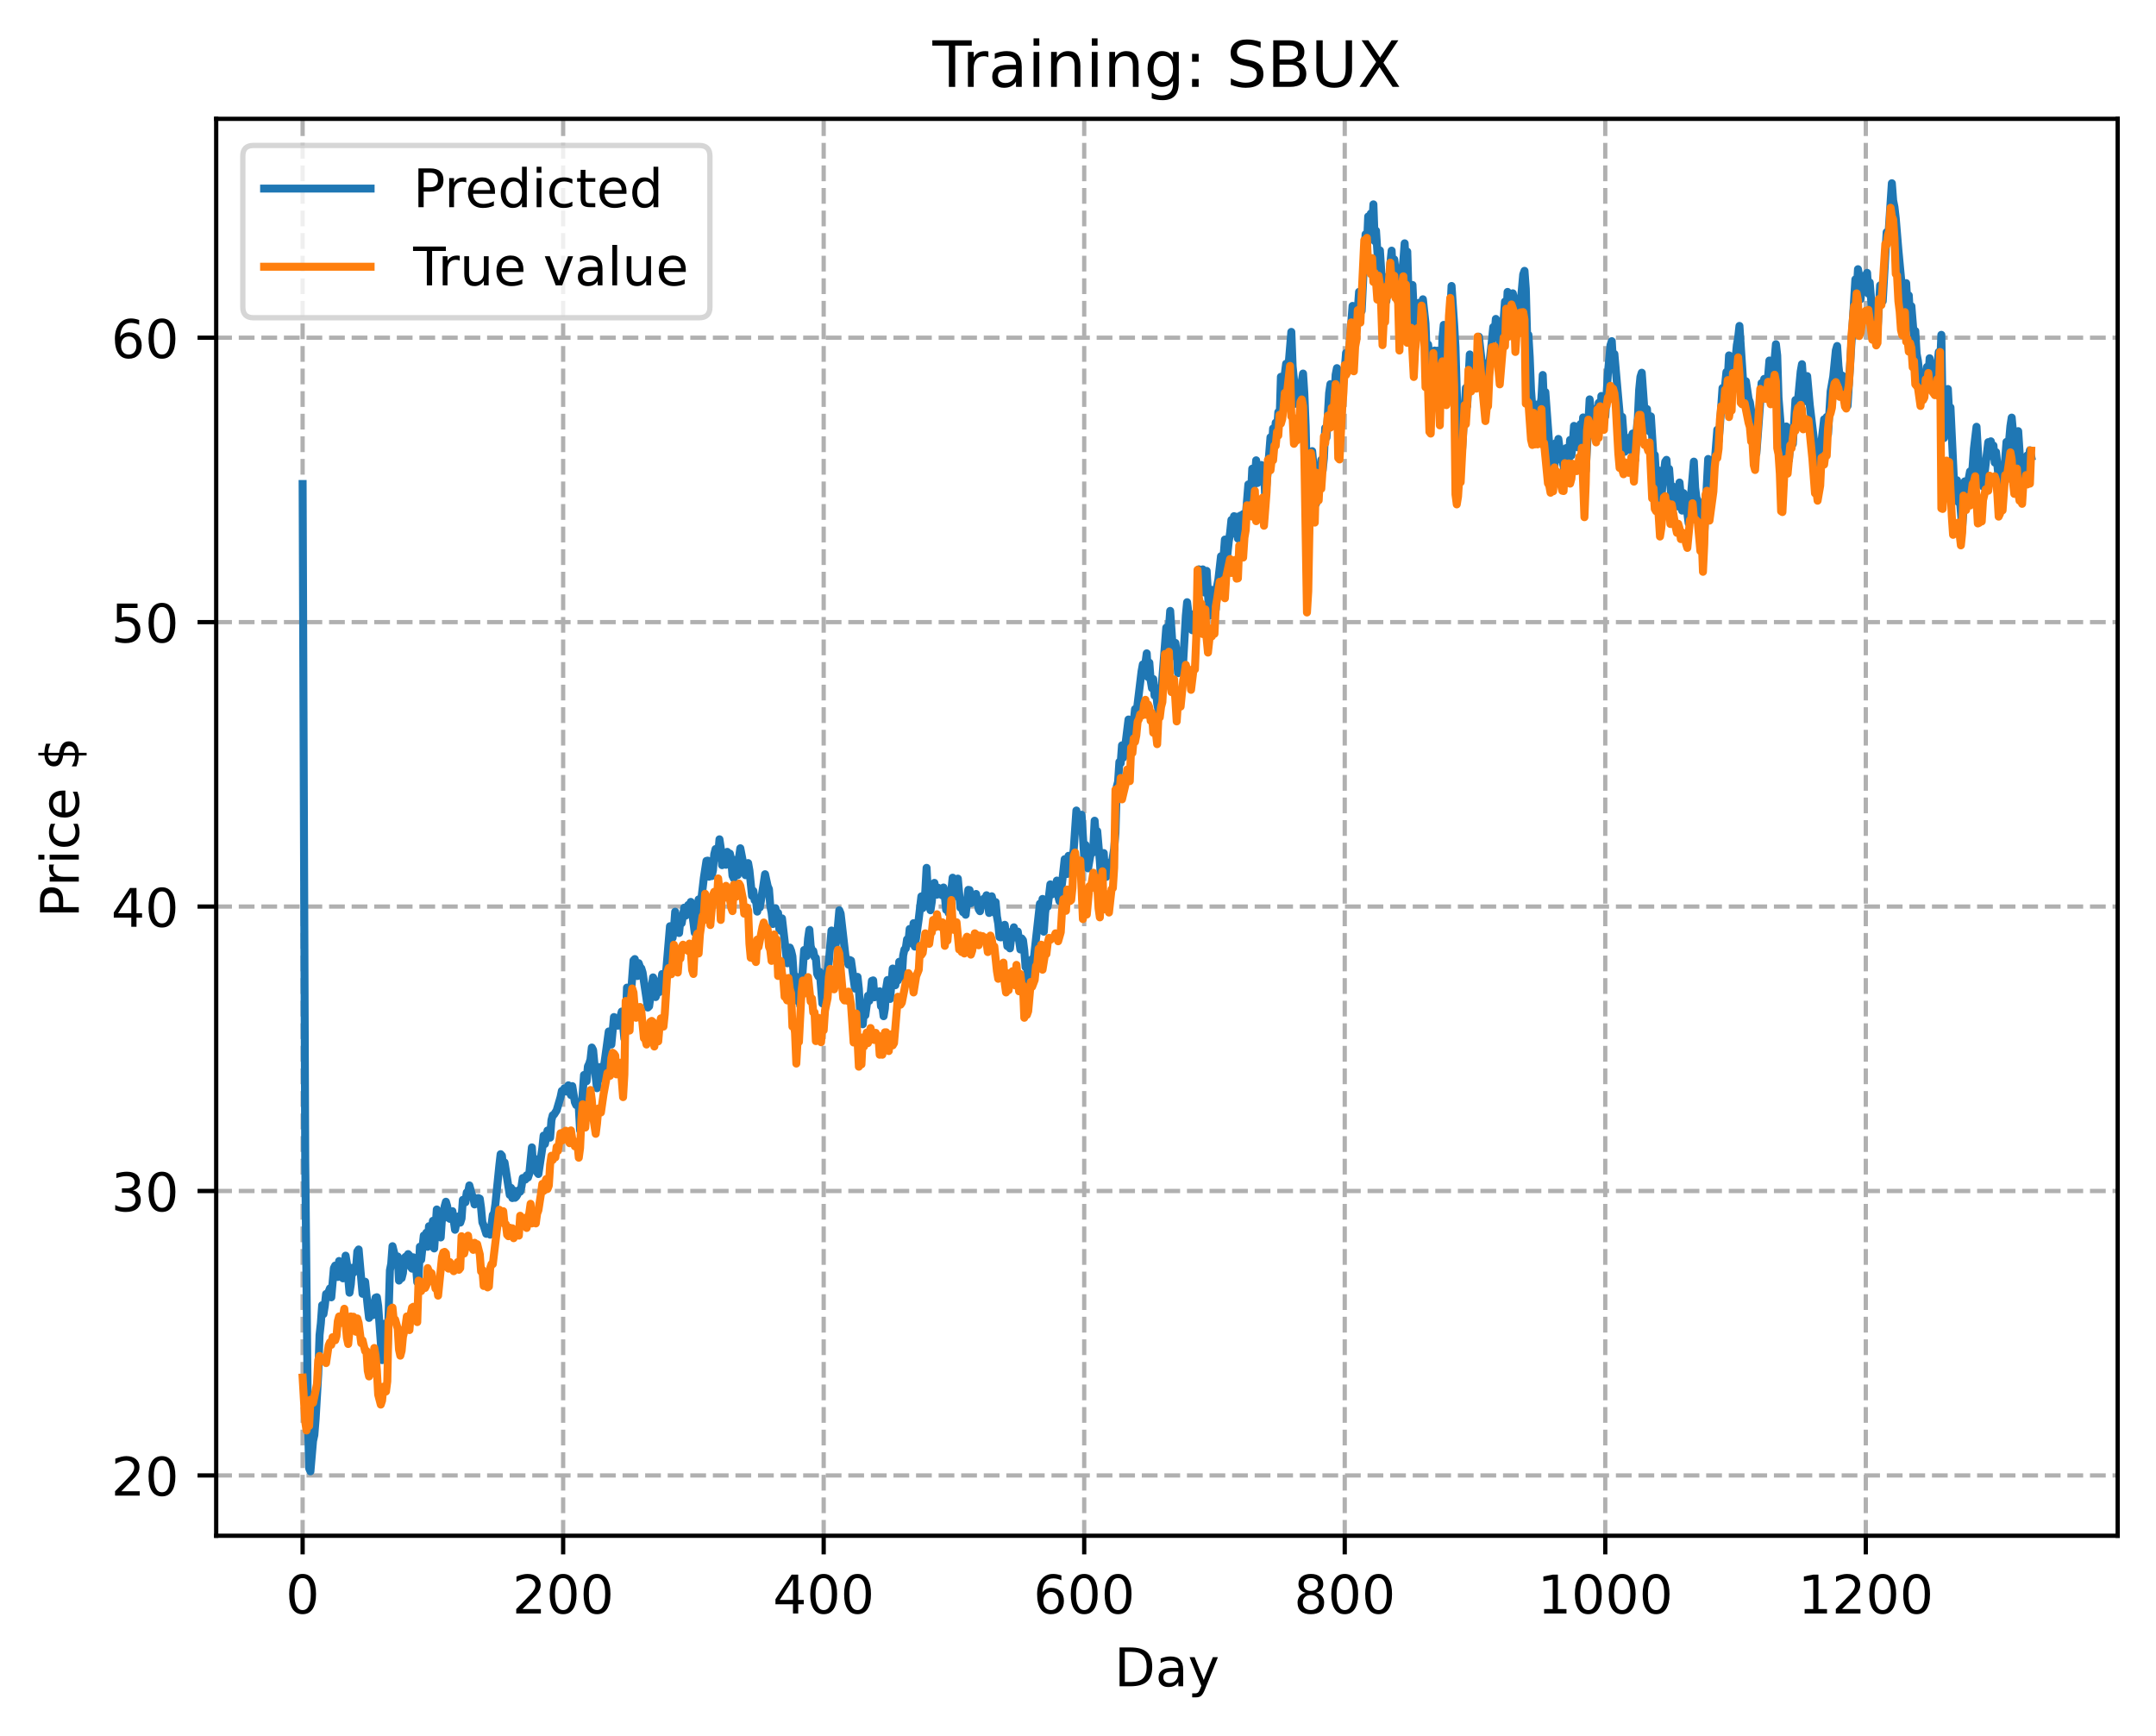 <?xml version="1.0" encoding="utf-8" standalone="no"?>
<!DOCTYPE svg PUBLIC "-//W3C//DTD SVG 1.1//EN"
  "http://www.w3.org/Graphics/SVG/1.1/DTD/svg11.dtd">
<!-- Created with matplotlib (https://matplotlib.org/) -->
<svg height="325.986pt" version="1.1" viewBox="0 0 404.923 325.986" width="404.923pt" xmlns="http://www.w3.org/2000/svg" xmlns:xlink="http://www.w3.org/1999/xlink">
 <defs>
  <style type="text/css">
*{stroke-linecap:butt;stroke-linejoin:round;}
  </style>
 </defs>
 <g id="figure_1">
  <g id="patch_1">
   <path d="M 0 325.986 
L 404.923 325.986 
L 404.923 0 
L 0 0 
z
" style="fill:#ffffff;"/>
  </g>
  <g id="axes_1">
   <g id="patch_2">
    <path d="M 40.603 288.43 
L 397.723 288.43 
L 397.723 22.318 
L 40.603 22.318 
z
" style="fill:#ffffff;"/>
   </g>
   <g id="matplotlib.axis_1">
    <g id="xtick_1">
     <g id="line2d_1">
      <path clip-path="url(#p74b321cfc3)" d="M 56.836 288.43 
L 56.836 22.318 
" style="fill:none;stroke:#b0b0b0;stroke-dasharray:2.96,1.28;stroke-dashoffset:0;stroke-width:0.8;"/>
     </g>
     <g id="line2d_2">
      <defs>
       <path d="M 0 0 
L 0 3.5 
" id="m664916bb54" style="stroke:#000000;stroke-width:0.8;"/>
      </defs>
      <g>
       <use style="stroke:#000000;stroke-width:0.8;" x="56.836" xlink:href="#m664916bb54" y="288.43"/>
      </g>
     </g>
     <g id="text_1">
      <!-- 0 -->
      <defs>
       <path d="M 31.781 66.406 
Q 24.172 66.406 20.328 58.906 
Q 16.5 51.422 16.5 36.375 
Q 16.5 21.391 20.328 13.891 
Q 24.172 6.391 31.781 6.391 
Q 39.453 6.391 43.281 13.891 
Q 47.125 21.391 47.125 36.375 
Q 47.125 51.422 43.281 58.906 
Q 39.453 66.406 31.781 66.406 
z
M 31.781 74.219 
Q 44.047 74.219 50.516 64.516 
Q 56.984 54.828 56.984 36.375 
Q 56.984 17.969 50.516 8.266 
Q 44.047 -1.422 31.781 -1.422 
Q 19.531 -1.422 13.062 8.266 
Q 6.594 17.969 6.594 36.375 
Q 6.594 54.828 13.062 64.516 
Q 19.531 74.219 31.781 74.219 
z
" id="DejaVuSans-48"/>
      </defs>
      <g transform="translate(53.655 303.029)scale(0.1 -0.1)">
       <use xlink:href="#DejaVuSans-48"/>
      </g>
     </g>
    </g>
    <g id="xtick_2">
     <g id="line2d_3">
      <path clip-path="url(#p74b321cfc3)" d="M 105.766 288.43 
L 105.766 22.318 
" style="fill:none;stroke:#b0b0b0;stroke-dasharray:2.96,1.28;stroke-dashoffset:0;stroke-width:0.8;"/>
     </g>
     <g id="line2d_4">
      <g>
       <use style="stroke:#000000;stroke-width:0.8;" x="105.766" xlink:href="#m664916bb54" y="288.43"/>
      </g>
     </g>
     <g id="text_2">
      <!-- 200 -->
      <defs>
       <path d="M 19.188 8.297 
L 53.609 8.297 
L 53.609 0 
L 7.328 0 
L 7.328 8.297 
Q 12.938 14.109 22.625 23.891 
Q 32.328 33.688 34.812 36.531 
Q 39.547 41.844 41.422 45.531 
Q 43.312 49.219 43.312 52.781 
Q 43.312 58.594 39.234 62.25 
Q 35.156 65.922 28.609 65.922 
Q 23.969 65.922 18.812 64.312 
Q 13.672 62.703 7.812 59.422 
L 7.812 69.391 
Q 13.766 71.781 18.938 73 
Q 24.125 74.219 28.422 74.219 
Q 39.75 74.219 46.484 68.547 
Q 53.219 62.891 53.219 53.422 
Q 53.219 48.922 51.531 44.891 
Q 49.859 40.875 45.406 35.406 
Q 44.188 33.984 37.641 27.219 
Q 31.109 20.453 19.188 8.297 
z
" id="DejaVuSans-50"/>
      </defs>
      <g transform="translate(96.223 303.029)scale(0.1 -0.1)">
       <use xlink:href="#DejaVuSans-50"/>
       <use x="63.623" xlink:href="#DejaVuSans-48"/>
       <use x="127.246" xlink:href="#DejaVuSans-48"/>
      </g>
     </g>
    </g>
    <g id="xtick_3">
     <g id="line2d_5">
      <path clip-path="url(#p74b321cfc3)" d="M 154.697 288.43 
L 154.697 22.318 
" style="fill:none;stroke:#b0b0b0;stroke-dasharray:2.96,1.28;stroke-dashoffset:0;stroke-width:0.8;"/>
     </g>
     <g id="line2d_6">
      <g>
       <use style="stroke:#000000;stroke-width:0.8;" x="154.697" xlink:href="#m664916bb54" y="288.43"/>
      </g>
     </g>
     <g id="text_3">
      <!-- 400 -->
      <defs>
       <path d="M 37.797 64.312 
L 12.891 25.391 
L 37.797 25.391 
z
M 35.203 72.906 
L 47.609 72.906 
L 47.609 25.391 
L 58.016 25.391 
L 58.016 17.188 
L 47.609 17.188 
L 47.609 0 
L 37.797 0 
L 37.797 17.188 
L 4.891 17.188 
L 4.891 26.703 
z
" id="DejaVuSans-52"/>
      </defs>
      <g transform="translate(145.153 303.029)scale(0.1 -0.1)">
       <use xlink:href="#DejaVuSans-52"/>
       <use x="63.623" xlink:href="#DejaVuSans-48"/>
       <use x="127.246" xlink:href="#DejaVuSans-48"/>
      </g>
     </g>
    </g>
    <g id="xtick_4">
     <g id="line2d_7">
      <path clip-path="url(#p74b321cfc3)" d="M 203.628 288.43 
L 203.628 22.318 
" style="fill:none;stroke:#b0b0b0;stroke-dasharray:2.96,1.28;stroke-dashoffset:0;stroke-width:0.8;"/>
     </g>
     <g id="line2d_8">
      <g>
       <use style="stroke:#000000;stroke-width:0.8;" x="203.628" xlink:href="#m664916bb54" y="288.43"/>
      </g>
     </g>
     <g id="text_4">
      <!-- 600 -->
      <defs>
       <path d="M 33.016 40.375 
Q 26.375 40.375 22.484 35.828 
Q 18.609 31.297 18.609 23.391 
Q 18.609 15.531 22.484 10.953 
Q 26.375 6.391 33.016 6.391 
Q 39.656 6.391 43.531 10.953 
Q 47.406 15.531 47.406 23.391 
Q 47.406 31.297 43.531 35.828 
Q 39.656 40.375 33.016 40.375 
z
M 52.594 71.297 
L 52.594 62.312 
Q 48.875 64.062 45.094 64.984 
Q 41.312 65.922 37.594 65.922 
Q 27.828 65.922 22.672 59.328 
Q 17.531 52.734 16.797 39.406 
Q 19.672 43.656 24.016 45.922 
Q 28.375 48.188 33.594 48.188 
Q 44.578 48.188 50.953 41.516 
Q 57.328 34.859 57.328 23.391 
Q 57.328 12.156 50.688 5.359 
Q 44.047 -1.422 33.016 -1.422 
Q 20.359 -1.422 13.672 8.266 
Q 6.984 17.969 6.984 36.375 
Q 6.984 53.656 15.188 63.938 
Q 23.391 74.219 37.203 74.219 
Q 40.922 74.219 44.703 73.484 
Q 48.484 72.75 52.594 71.297 
z
" id="DejaVuSans-54"/>
      </defs>
      <g transform="translate(194.084 303.029)scale(0.1 -0.1)">
       <use xlink:href="#DejaVuSans-54"/>
       <use x="63.623" xlink:href="#DejaVuSans-48"/>
       <use x="127.246" xlink:href="#DejaVuSans-48"/>
      </g>
     </g>
    </g>
    <g id="xtick_5">
     <g id="line2d_9">
      <path clip-path="url(#p74b321cfc3)" d="M 252.558 288.43 
L 252.558 22.318 
" style="fill:none;stroke:#b0b0b0;stroke-dasharray:2.96,1.28;stroke-dashoffset:0;stroke-width:0.8;"/>
     </g>
     <g id="line2d_10">
      <g>
       <use style="stroke:#000000;stroke-width:0.8;" x="252.558" xlink:href="#m664916bb54" y="288.43"/>
      </g>
     </g>
     <g id="text_5">
      <!-- 800 -->
      <defs>
       <path d="M 31.781 34.625 
Q 24.75 34.625 20.719 30.859 
Q 16.703 27.094 16.703 20.516 
Q 16.703 13.922 20.719 10.156 
Q 24.75 6.391 31.781 6.391 
Q 38.812 6.391 42.859 10.172 
Q 46.922 13.969 46.922 20.516 
Q 46.922 27.094 42.891 30.859 
Q 38.875 34.625 31.781 34.625 
z
M 21.922 38.812 
Q 15.578 40.375 12.031 44.719 
Q 8.5 49.078 8.5 55.328 
Q 8.5 64.062 14.719 69.141 
Q 20.953 74.219 31.781 74.219 
Q 42.672 74.219 48.875 69.141 
Q 55.078 64.062 55.078 55.328 
Q 55.078 49.078 51.531 44.719 
Q 48 40.375 41.703 38.812 
Q 48.828 37.156 52.797 32.312 
Q 56.781 27.484 56.781 20.516 
Q 56.781 9.906 50.312 4.234 
Q 43.844 -1.422 31.781 -1.422 
Q 19.734 -1.422 13.25 4.234 
Q 6.781 9.906 6.781 20.516 
Q 6.781 27.484 10.781 32.312 
Q 14.797 37.156 21.922 38.812 
z
M 18.312 54.391 
Q 18.312 48.734 21.844 45.562 
Q 25.391 42.391 31.781 42.391 
Q 38.141 42.391 41.719 45.562 
Q 45.312 48.734 45.312 54.391 
Q 45.312 60.062 41.719 63.234 
Q 38.141 66.406 31.781 66.406 
Q 25.391 66.406 21.844 63.234 
Q 18.312 60.062 18.312 54.391 
z
" id="DejaVuSans-56"/>
      </defs>
      <g transform="translate(243.015 303.029)scale(0.1 -0.1)">
       <use xlink:href="#DejaVuSans-56"/>
       <use x="63.623" xlink:href="#DejaVuSans-48"/>
       <use x="127.246" xlink:href="#DejaVuSans-48"/>
      </g>
     </g>
    </g>
    <g id="xtick_6">
     <g id="line2d_11">
      <path clip-path="url(#p74b321cfc3)" d="M 301.489 288.43 
L 301.489 22.318 
" style="fill:none;stroke:#b0b0b0;stroke-dasharray:2.96,1.28;stroke-dashoffset:0;stroke-width:0.8;"/>
     </g>
     <g id="line2d_12">
      <g>
       <use style="stroke:#000000;stroke-width:0.8;" x="301.489" xlink:href="#m664916bb54" y="288.43"/>
      </g>
     </g>
     <g id="text_6">
      <!-- 1000 -->
      <defs>
       <path d="M 12.406 8.297 
L 28.516 8.297 
L 28.516 63.922 
L 10.984 60.406 
L 10.984 69.391 
L 28.422 72.906 
L 38.281 72.906 
L 38.281 8.297 
L 54.391 8.297 
L 54.391 0 
L 12.406 0 
z
" id="DejaVuSans-49"/>
      </defs>
      <g transform="translate(288.764 303.029)scale(0.1 -0.1)">
       <use xlink:href="#DejaVuSans-49"/>
       <use x="63.623" xlink:href="#DejaVuSans-48"/>
       <use x="127.246" xlink:href="#DejaVuSans-48"/>
       <use x="190.869" xlink:href="#DejaVuSans-48"/>
      </g>
     </g>
    </g>
    <g id="xtick_7">
     <g id="line2d_13">
      <path clip-path="url(#p74b321cfc3)" d="M 350.419 288.43 
L 350.419 22.318 
" style="fill:none;stroke:#b0b0b0;stroke-dasharray:2.96,1.28;stroke-dashoffset:0;stroke-width:0.8;"/>
     </g>
     <g id="line2d_14">
      <g>
       <use style="stroke:#000000;stroke-width:0.8;" x="350.419" xlink:href="#m664916bb54" y="288.43"/>
      </g>
     </g>
     <g id="text_7">
      <!-- 1200 -->
      <g transform="translate(337.694 303.029)scale(0.1 -0.1)">
       <use xlink:href="#DejaVuSans-49"/>
       <use x="63.623" xlink:href="#DejaVuSans-50"/>
       <use x="127.246" xlink:href="#DejaVuSans-48"/>
       <use x="190.869" xlink:href="#DejaVuSans-48"/>
      </g>
     </g>
    </g>
    <g id="text_8">
     <!-- Day -->
     <defs>
      <path d="M 19.672 64.797 
L 19.672 8.109 
L 31.594 8.109 
Q 46.688 8.109 53.688 14.938 
Q 60.688 21.781 60.688 36.531 
Q 60.688 51.172 53.688 57.984 
Q 46.688 64.797 31.594 64.797 
z
M 9.812 72.906 
L 30.078 72.906 
Q 51.266 72.906 61.172 64.094 
Q 71.094 55.281 71.094 36.531 
Q 71.094 17.672 61.125 8.828 
Q 51.172 0 30.078 0 
L 9.812 0 
z
" id="DejaVuSans-68"/>
      <path d="M 34.281 27.484 
Q 23.391 27.484 19.188 25 
Q 14.984 22.516 14.984 16.5 
Q 14.984 11.719 18.141 8.906 
Q 21.297 6.109 26.703 6.109 
Q 34.188 6.109 38.703 11.406 
Q 43.219 16.703 43.219 25.484 
L 43.219 27.484 
z
M 52.203 31.203 
L 52.203 0 
L 43.219 0 
L 43.219 8.297 
Q 40.141 3.328 35.547 0.953 
Q 30.953 -1.422 24.312 -1.422 
Q 15.922 -1.422 10.953 3.297 
Q 6 8.016 6 15.922 
Q 6 25.141 12.172 29.828 
Q 18.359 34.516 30.609 34.516 
L 43.219 34.516 
L 43.219 35.406 
Q 43.219 41.609 39.141 45 
Q 35.062 48.391 27.688 48.391 
Q 23 48.391 18.547 47.266 
Q 14.109 46.141 10.016 43.891 
L 10.016 52.203 
Q 14.938 54.109 19.578 55.047 
Q 24.219 56 28.609 56 
Q 40.484 56 46.344 49.844 
Q 52.203 43.703 52.203 31.203 
z
" id="DejaVuSans-97"/>
      <path d="M 32.172 -5.078 
Q 28.375 -14.844 24.75 -17.812 
Q 21.141 -20.797 15.094 -20.797 
L 7.906 -20.797 
L 7.906 -13.281 
L 13.188 -13.281 
Q 16.891 -13.281 18.938 -11.516 
Q 21 -9.766 23.484 -3.219 
L 25.094 0.875 
L 2.984 54.688 
L 12.5 54.688 
L 29.594 11.922 
L 46.688 54.688 
L 56.203 54.688 
z
" id="DejaVuSans-121"/>
     </defs>
     <g transform="translate(209.29 316.707)scale(0.1 -0.1)">
      <use xlink:href="#DejaVuSans-68"/>
      <use x="77.002" xlink:href="#DejaVuSans-97"/>
      <use x="138.281" xlink:href="#DejaVuSans-121"/>
     </g>
    </g>
   </g>
   <g id="matplotlib.axis_2">
    <g id="ytick_1">
     <g id="line2d_15">
      <path clip-path="url(#p74b321cfc3)" d="M 40.603 277.103 
L 397.723 277.103 
" style="fill:none;stroke:#b0b0b0;stroke-dasharray:2.96,1.28;stroke-dashoffset:0;stroke-width:0.8;"/>
     </g>
     <g id="line2d_16">
      <defs>
       <path d="M 0 0 
L -3.5 0 
" id="m0767a4bdca" style="stroke:#000000;stroke-width:0.8;"/>
      </defs>
      <g>
       <use style="stroke:#000000;stroke-width:0.8;" x="40.603" xlink:href="#m0767a4bdca" y="277.103"/>
      </g>
     </g>
     <g id="text_9">
      <!-- 20 -->
      <g transform="translate(20.878 280.902)scale(0.1 -0.1)">
       <use xlink:href="#DejaVuSans-50"/>
       <use x="63.623" xlink:href="#DejaVuSans-48"/>
      </g>
     </g>
    </g>
    <g id="ytick_2">
     <g id="line2d_17">
      <path clip-path="url(#p74b321cfc3)" d="M 40.603 223.685 
L 397.723 223.685 
" style="fill:none;stroke:#b0b0b0;stroke-dasharray:2.96,1.28;stroke-dashoffset:0;stroke-width:0.8;"/>
     </g>
     <g id="line2d_18">
      <g>
       <use style="stroke:#000000;stroke-width:0.8;" x="40.603" xlink:href="#m0767a4bdca" y="223.685"/>
      </g>
     </g>
     <g id="text_10">
      <!-- 30 -->
      <defs>
       <path d="M 40.578 39.312 
Q 47.656 37.797 51.625 33 
Q 55.609 28.219 55.609 21.188 
Q 55.609 10.406 48.188 4.484 
Q 40.766 -1.422 27.094 -1.422 
Q 22.516 -1.422 17.656 -0.516 
Q 12.797 0.391 7.625 2.203 
L 7.625 11.719 
Q 11.719 9.328 16.594 8.109 
Q 21.484 6.891 26.812 6.891 
Q 36.078 6.891 40.938 10.547 
Q 45.797 14.203 45.797 21.188 
Q 45.797 27.641 41.281 31.266 
Q 36.766 34.906 28.719 34.906 
L 20.219 34.906 
L 20.219 43.016 
L 29.109 43.016 
Q 36.375 43.016 40.234 45.922 
Q 44.094 48.828 44.094 54.297 
Q 44.094 59.906 40.109 62.906 
Q 36.141 65.922 28.719 65.922 
Q 24.656 65.922 20.016 65.031 
Q 15.375 64.156 9.812 62.312 
L 9.812 71.094 
Q 15.438 72.656 20.344 73.438 
Q 25.25 74.219 29.594 74.219 
Q 40.828 74.219 47.359 69.109 
Q 53.906 64.016 53.906 55.328 
Q 53.906 49.266 50.438 45.094 
Q 46.969 40.922 40.578 39.312 
z
" id="DejaVuSans-51"/>
      </defs>
      <g transform="translate(20.878 227.484)scale(0.1 -0.1)">
       <use xlink:href="#DejaVuSans-51"/>
       <use x="63.623" xlink:href="#DejaVuSans-48"/>
      </g>
     </g>
    </g>
    <g id="ytick_3">
     <g id="line2d_19">
      <path clip-path="url(#p74b321cfc3)" d="M 40.603 170.267 
L 397.723 170.267 
" style="fill:none;stroke:#b0b0b0;stroke-dasharray:2.96,1.28;stroke-dashoffset:0;stroke-width:0.8;"/>
     </g>
     <g id="line2d_20">
      <g>
       <use style="stroke:#000000;stroke-width:0.8;" x="40.603" xlink:href="#m0767a4bdca" y="170.267"/>
      </g>
     </g>
     <g id="text_11">
      <!-- 40 -->
      <g transform="translate(20.878 174.066)scale(0.1 -0.1)">
       <use xlink:href="#DejaVuSans-52"/>
       <use x="63.623" xlink:href="#DejaVuSans-48"/>
      </g>
     </g>
    </g>
    <g id="ytick_4">
     <g id="line2d_21">
      <path clip-path="url(#p74b321cfc3)" d="M 40.603 116.849 
L 397.723 116.849 
" style="fill:none;stroke:#b0b0b0;stroke-dasharray:2.96,1.28;stroke-dashoffset:0;stroke-width:0.8;"/>
     </g>
     <g id="line2d_22">
      <g>
       <use style="stroke:#000000;stroke-width:0.8;" x="40.603" xlink:href="#m0767a4bdca" y="116.849"/>
      </g>
     </g>
     <g id="text_12">
      <!-- 50 -->
      <defs>
       <path d="M 10.797 72.906 
L 49.516 72.906 
L 49.516 64.594 
L 19.828 64.594 
L 19.828 46.734 
Q 21.969 47.469 24.109 47.828 
Q 26.266 48.188 28.422 48.188 
Q 40.625 48.188 47.75 41.5 
Q 54.891 34.812 54.891 23.391 
Q 54.891 11.625 47.562 5.094 
Q 40.234 -1.422 26.906 -1.422 
Q 22.312 -1.422 17.547 -0.641 
Q 12.797 0.141 7.719 1.703 
L 7.719 11.625 
Q 12.109 9.234 16.797 8.062 
Q 21.484 6.891 26.703 6.891 
Q 35.156 6.891 40.078 11.328 
Q 45.016 15.766 45.016 23.391 
Q 45.016 31 40.078 35.438 
Q 35.156 39.891 26.703 39.891 
Q 22.75 39.891 18.812 39.016 
Q 14.891 38.141 10.797 36.281 
z
" id="DejaVuSans-53"/>
      </defs>
      <g transform="translate(20.878 120.649)scale(0.1 -0.1)">
       <use xlink:href="#DejaVuSans-53"/>
       <use x="63.623" xlink:href="#DejaVuSans-48"/>
      </g>
     </g>
    </g>
    <g id="ytick_5">
     <g id="line2d_23">
      <path clip-path="url(#p74b321cfc3)" d="M 40.603 63.432 
L 397.723 63.432 
" style="fill:none;stroke:#b0b0b0;stroke-dasharray:2.96,1.28;stroke-dashoffset:0;stroke-width:0.8;"/>
     </g>
     <g id="line2d_24">
      <g>
       <use style="stroke:#000000;stroke-width:0.8;" x="40.603" xlink:href="#m0767a4bdca" y="63.432"/>
      </g>
     </g>
     <g id="text_13">
      <!-- 60 -->
      <g transform="translate(20.878 67.231)scale(0.1 -0.1)">
       <use xlink:href="#DejaVuSans-54"/>
       <use x="63.623" xlink:href="#DejaVuSans-48"/>
      </g>
     </g>
    </g>
    <g id="text_14">
     <!-- Price $ -->
     <defs>
      <path d="M 19.672 64.797 
L 19.672 37.406 
L 32.078 37.406 
Q 38.969 37.406 42.719 40.969 
Q 46.484 44.531 46.484 51.125 
Q 46.484 57.672 42.719 61.234 
Q 38.969 64.797 32.078 64.797 
z
M 9.812 72.906 
L 32.078 72.906 
Q 44.344 72.906 50.609 67.359 
Q 56.891 61.812 56.891 51.125 
Q 56.891 40.328 50.609 34.812 
Q 44.344 29.297 32.078 29.297 
L 19.672 29.297 
L 19.672 0 
L 9.812 0 
z
" id="DejaVuSans-80"/>
      <path d="M 41.109 46.297 
Q 39.594 47.172 37.812 47.578 
Q 36.031 48 33.891 48 
Q 26.266 48 22.188 43.047 
Q 18.109 38.094 18.109 28.812 
L 18.109 0 
L 9.078 0 
L 9.078 54.688 
L 18.109 54.688 
L 18.109 46.188 
Q 20.953 51.172 25.484 53.578 
Q 30.031 56 36.531 56 
Q 37.453 56 38.578 55.875 
Q 39.703 55.766 41.062 55.516 
z
" id="DejaVuSans-114"/>
      <path d="M 9.422 54.688 
L 18.406 54.688 
L 18.406 0 
L 9.422 0 
z
M 9.422 75.984 
L 18.406 75.984 
L 18.406 64.594 
L 9.422 64.594 
z
" id="DejaVuSans-105"/>
      <path d="M 48.781 52.594 
L 48.781 44.188 
Q 44.969 46.297 41.141 47.344 
Q 37.312 48.391 33.406 48.391 
Q 24.656 48.391 19.812 42.844 
Q 14.984 37.312 14.984 27.297 
Q 14.984 17.281 19.812 11.734 
Q 24.656 6.203 33.406 6.203 
Q 37.312 6.203 41.141 7.25 
Q 44.969 8.297 48.781 10.406 
L 48.781 2.094 
Q 45.016 0.344 40.984 -0.531 
Q 36.969 -1.422 32.422 -1.422 
Q 20.062 -1.422 12.781 6.344 
Q 5.516 14.109 5.516 27.297 
Q 5.516 40.672 12.859 48.328 
Q 20.219 56 33.016 56 
Q 37.156 56 41.109 55.141 
Q 45.062 54.297 48.781 52.594 
z
" id="DejaVuSans-99"/>
      <path d="M 56.203 29.594 
L 56.203 25.203 
L 14.891 25.203 
Q 15.484 15.922 20.484 11.062 
Q 25.484 6.203 34.422 6.203 
Q 39.594 6.203 44.453 7.469 
Q 49.312 8.734 54.109 11.281 
L 54.109 2.781 
Q 49.266 0.734 44.188 -0.344 
Q 39.109 -1.422 33.891 -1.422 
Q 20.797 -1.422 13.156 6.188 
Q 5.516 13.812 5.516 26.812 
Q 5.516 40.234 12.766 48.109 
Q 20.016 56 32.328 56 
Q 43.359 56 49.781 48.891 
Q 56.203 41.797 56.203 29.594 
z
M 47.219 32.234 
Q 47.125 39.594 43.094 43.984 
Q 39.062 48.391 32.422 48.391 
Q 24.906 48.391 20.391 44.141 
Q 15.875 39.891 15.188 32.172 
z
" id="DejaVuSans-101"/>
      <path id="DejaVuSans-32"/>
      <path d="M 33.797 -14.703 
L 28.906 -14.703 
L 28.859 0 
Q 23.734 0.094 18.609 1.188 
Q 13.484 2.297 8.297 4.5 
L 8.297 13.281 
Q 13.281 10.156 18.375 8.562 
Q 23.484 6.984 28.906 6.938 
L 28.906 29.203 
Q 18.109 30.953 13.203 35.156 
Q 8.297 39.359 8.297 46.688 
Q 8.297 54.641 13.625 59.219 
Q 18.953 63.812 28.906 64.5 
L 28.906 75.984 
L 33.797 75.984 
L 33.797 64.656 
Q 38.328 64.453 42.578 63.688 
Q 46.828 62.938 50.875 61.625 
L 50.875 53.078 
Q 46.828 55.125 42.547 56.25 
Q 38.281 57.375 33.797 57.562 
L 33.797 36.719 
Q 44.875 35.016 50.094 30.609 
Q 55.328 26.219 55.328 18.609 
Q 55.328 10.359 49.781 5.594 
Q 44.234 0.828 33.797 0.094 
z
M 28.906 37.594 
L 28.906 57.625 
Q 23.25 56.984 20.266 54.391 
Q 17.281 51.812 17.281 47.516 
Q 17.281 43.312 20.031 40.969 
Q 22.797 38.625 28.906 37.594 
z
M 33.797 28.219 
L 33.797 7.078 
Q 39.984 7.906 43.141 10.594 
Q 46.297 13.281 46.297 17.672 
Q 46.297 21.969 43.281 24.5 
Q 40.281 27.047 33.797 28.219 
z
" id="DejaVuSans-36"/>
     </defs>
     <g transform="translate(14.798 172.342)rotate(-90)scale(0.1 -0.1)">
      <use xlink:href="#DejaVuSans-80"/>
      <use x="58.553" xlink:href="#DejaVuSans-114"/>
      <use x="99.666" xlink:href="#DejaVuSans-105"/>
      <use x="127.449" xlink:href="#DejaVuSans-99"/>
      <use x="182.43" xlink:href="#DejaVuSans-101"/>
      <use x="243.953" xlink:href="#DejaVuSans-32"/>
      <use x="275.74" xlink:href="#DejaVuSans-36"/>
     </g>
    </g>
   </g>
   <g id="line2d_25">
    <path clip-path="url(#p74b321cfc3)" d="M 56.836 90.901 
L 57.325 218.021 
L 57.814 265.295 
L 58.059 275.763 
L 58.304 276.334 
L 58.793 270.635 
L 59.038 269.516 
L 59.282 266.463 
L 59.772 258.04 
L 60.016 250.728 
L 60.261 248.512 
L 60.506 245.132 
L 60.75 246.804 
L 60.995 245.299 
L 61.24 243.022 
L 61.484 243.189 
L 61.974 241.969 
L 62.218 243.658 
L 62.708 238.167 
L 62.952 237.691 
L 63.441 239.832 
L 63.686 236.834 
L 63.931 237.967 
L 64.175 238.068 
L 64.42 240.09 
L 64.665 239.473 
L 64.909 235.83 
L 65.154 237.313 
L 65.643 242.785 
L 65.888 241.2 
L 66.133 238.114 
L 66.377 239.045 
L 66.622 238.385 
L 66.867 238.274 
L 67.111 235.037 
L 67.356 234.669 
L 68.09 242.995 
L 68.335 243.001 
L 68.579 240.723 
L 69.069 245.424 
L 69.313 247.522 
L 69.802 245.231 
L 70.047 246.998 
L 70.292 244.861 
L 70.536 243.724 
L 70.781 243.635 
L 71.026 245.29 
L 71.76 255.448 
L 72.004 250.163 
L 72.249 248.602 
L 72.738 254.952 
L 73.228 238.58 
L 73.472 237.365 
L 73.717 234.053 
L 74.206 236.027 
L 74.451 236.396 
L 74.696 235.982 
L 74.94 240.511 
L 75.185 238.549 
L 75.429 240.061 
L 75.674 239.084 
L 75.919 236.335 
L 76.163 236.04 
L 76.408 235.94 
L 76.653 235.535 
L 76.897 235.797 
L 77.142 237.926 
L 77.387 238.273 
L 77.631 236.14 
L 77.876 236.581 
L 78.121 237.681 
L 78.365 240.812 
L 78.61 240.235 
L 78.855 234.151 
L 79.099 236.6 
L 79.589 232.045 
L 79.833 233.901 
L 80.078 231.511 
L 80.323 234.163 
L 80.567 230.298 
L 80.812 234.01 
L 81.301 229.284 
L 81.546 234.475 
L 82.035 227.154 
L 82.28 229.901 
L 82.769 232.413 
L 83.014 228.733 
L 83.258 228.863 
L 83.503 226.578 
L 83.748 225.701 
L 83.992 226.554 
L 84.237 228.665 
L 84.482 228.913 
L 84.971 227.474 
L 85.46 230.969 
L 85.95 228.506 
L 86.194 228.436 
L 86.439 229.628 
L 86.684 228.863 
L 86.928 225.344 
L 87.173 225.388 
L 87.417 225.802 
L 87.662 223.956 
L 87.907 224.011 
L 88.151 222.635 
L 88.641 224.439 
L 88.885 224.893 
L 89.13 226.212 
L 89.619 225.048 
L 89.864 225.017 
L 90.109 225.13 
L 90.353 226.892 
L 90.598 229.58 
L 90.843 230.166 
L 91.332 231.729 
L 91.577 230.595 
L 92.066 231.89 
L 92.555 228.183 
L 92.8 227.846 
L 93.044 226.133 
L 93.778 218.895 
L 94.023 216.77 
L 94.268 217.059 
L 94.512 219.523 
L 94.757 218.318 
L 95.246 221.355 
L 95.736 224.418 
L 95.98 223.098 
L 96.225 225.012 
L 96.47 223.588 
L 96.714 224.963 
L 96.959 224.746 
L 97.204 224.327 
L 97.448 223.543 
L 97.693 223.817 
L 97.938 222.859 
L 98.182 221.246 
L 98.427 221.209 
L 98.672 221.539 
L 98.916 220.734 
L 99.161 221.16 
L 99.405 220.429 
L 99.895 215.494 
L 100.139 219.418 
L 100.384 217.607 
L 100.873 220.175 
L 101.118 220.498 
L 101.852 215.639 
L 102.097 213.278 
L 102.341 214.859 
L 102.831 212.323 
L 103.32 213.67 
L 103.565 210.383 
L 103.809 209.456 
L 104.054 209.319 
L 104.543 208.558 
L 105.277 206.052 
L 105.522 204.875 
L 105.766 205.045 
L 106.011 204.38 
L 106.256 204.996 
L 106.745 203.835 
L 106.99 205.147 
L 107.234 205.673 
L 107.479 203.986 
L 107.968 207.003 
L 108.213 207.543 
L 108.458 207.505 
L 108.702 207.894 
L 108.947 212.306 
L 109.681 201.895 
L 109.926 201.959 
L 110.17 203.068 
L 110.415 200.27 
L 110.66 199.775 
L 110.904 198.984 
L 111.149 196.74 
L 111.393 197.21 
L 111.883 202.362 
L 112.127 204.378 
L 112.617 200.406 
L 112.861 200.814 
L 113.106 202.505 
L 113.595 199.139 
L 114.329 193.723 
L 114.574 194.589 
L 114.819 196.185 
L 115.308 191.014 
L 115.553 191.484 
L 115.797 191.697 
L 116.042 192.637 
L 116.776 189.981 
L 117.265 195.082 
L 117.51 193.046 
L 117.754 185.486 
L 118.488 186.883 
L 118.978 180.384 
L 119.222 180.127 
L 119.712 183.313 
L 119.956 180.894 
L 120.201 181.61 
L 120.446 181.864 
L 120.69 182.671 
L 121.669 189.227 
L 121.914 188.991 
L 122.648 183.565 
L 122.892 184.124 
L 123.137 187.263 
L 123.381 186.527 
L 123.626 185.128 
L 123.871 186.305 
L 124.115 184.973 
L 124.36 182.93 
L 124.605 183.517 
L 124.849 184.57 
L 125.094 182.673 
L 125.828 173.953 
L 126.317 176.155 
L 126.562 174.545 
L 126.807 171.232 
L 127.296 174.187 
L 127.541 175.232 
L 127.785 172.676 
L 128.03 173.392 
L 128.519 170.471 
L 128.764 171.977 
L 129.008 170.662 
L 129.253 169.965 
L 129.498 170.923 
L 129.742 169.391 
L 130.476 175.172 
L 130.721 172.201 
L 131.21 168.921 
L 131.455 171.151 
L 132.189 164.883 
L 132.678 161.688 
L 132.923 161.639 
L 133.168 164.657 
L 133.412 162.931 
L 133.657 164.545 
L 133.902 163.449 
L 134.146 160.429 
L 134.391 159.461 
L 134.636 161.077 
L 134.88 160.594 
L 135.125 157.633 
L 135.369 159.287 
L 135.614 162.489 
L 135.859 160.339 
L 136.103 161.739 
L 136.348 162.418 
L 136.593 159.992 
L 136.837 161.29 
L 137.082 160.315 
L 137.327 161.495 
L 137.571 164.478 
L 137.816 164.981 
L 138.061 161.511 
L 138.305 162.416 
L 138.55 164.36 
L 138.795 161.076 
L 139.039 159.317 
L 140.018 164.374 
L 140.507 162.099 
L 140.752 163.481 
L 141.241 168.264 
L 141.486 167.321 
L 141.73 169.083 
L 141.975 169.03 
L 142.22 171.214 
L 142.464 169.109 
L 142.709 170.429 
L 143.198 167.383 
L 143.688 164.19 
L 144.177 166.43 
L 144.422 166.996 
L 144.666 170.137 
L 144.911 171.351 
L 145.156 173.544 
L 145.4 172.614 
L 145.645 170.566 
L 145.89 171.592 
L 146.134 171.459 
L 146.379 174.572 
L 146.624 174.805 
L 146.868 172.481 
L 147.847 180.911 
L 148.091 180.876 
L 148.336 177.97 
L 148.581 178.574 
L 148.825 179.617 
L 149.07 183.13 
L 149.315 183.248 
L 149.559 184.66 
L 149.804 188.004 
L 150.049 186.622 
L 150.293 188.858 
L 151.027 178.425 
L 151.272 179.322 
L 151.517 179.553 
L 151.761 176.321 
L 152.006 174.619 
L 152.251 177.675 
L 152.495 178.531 
L 152.74 178.595 
L 152.984 179.755 
L 153.229 179.907 
L 153.474 182.907 
L 153.718 183.396 
L 153.963 182.528 
L 154.452 188.462 
L 154.697 187.65 
L 155.676 180.51 
L 156.165 174.766 
L 156.41 176.252 
L 156.899 177.648 
L 157.144 176.433 
L 157.633 170.959 
L 157.878 171.57 
L 158.856 180.118 
L 159.101 180.119 
L 159.345 181.171 
L 159.59 180.293 
L 159.835 180.416 
L 160.569 185.668 
L 160.813 185.3 
L 161.058 183.47 
L 161.303 185.722 
L 161.547 190.077 
L 161.792 190.076 
L 162.037 192.374 
L 162.281 189.583 
L 162.526 190.682 
L 163.015 187.009 
L 163.26 187.971 
L 163.505 186.659 
L 163.749 184.212 
L 163.994 184.13 
L 164.239 187.305 
L 164.483 186.586 
L 164.728 186.236 
L 164.972 186.947 
L 165.217 186.176 
L 165.462 188.992 
L 165.706 188.922 
L 165.951 190.858 
L 166.196 189.423 
L 166.44 185.574 
L 166.685 184.06 
L 167.174 187.616 
L 167.664 181.905 
L 167.908 184.948 
L 168.153 185.043 
L 168.398 183.646 
L 168.642 184.134 
L 168.887 180.633 
L 169.132 181.554 
L 169.376 183.516 
L 169.621 179.461 
L 169.866 178.325 
L 170.11 178.154 
L 170.355 176.425 
L 170.6 177.052 
L 170.844 174.47 
L 171.089 175.563 
L 171.333 177.24 
L 171.578 173.384 
L 171.823 177.785 
L 172.557 172.516 
L 173.046 168.351 
L 173.291 170.565 
L 173.535 169.31 
L 173.78 167.471 
L 174.025 162.995 
L 174.269 167.936 
L 174.514 170.015 
L 174.759 170.957 
L 175.003 169.348 
L 175.248 166.631 
L 175.493 165.814 
L 175.982 168.033 
L 176.227 166.741 
L 176.716 167.989 
L 176.96 168.162 
L 177.205 166.686 
L 177.45 168.258 
L 177.694 170.871 
L 177.939 168.612 
L 178.184 171.491 
L 178.428 168.703 
L 178.673 167.229 
L 178.918 164.844 
L 179.162 167.683 
L 179.407 168.323 
L 179.896 165.015 
L 180.386 170.492 
L 180.63 169.82 
L 180.875 171.325 
L 181.12 170.859 
L 181.364 171.803 
L 181.854 167.127 
L 182.098 167.166 
L 182.343 169.628 
L 182.588 168.774 
L 182.832 168.977 
L 183.321 167.898 
L 183.811 170.753 
L 184.055 171.139 
L 184.3 169.316 
L 184.545 169.176 
L 184.789 168.763 
L 185.034 169.733 
L 185.279 168.14 
L 185.768 171.471 
L 186.013 171.009 
L 186.257 168.333 
L 186.502 169.361 
L 186.747 171.398 
L 186.991 169.422 
L 187.236 172.118 
L 187.481 173.476 
L 187.725 175.992 
L 187.97 176.048 
L 188.215 174.873 
L 188.704 173.69 
L 189.193 177.715 
L 189.438 175.055 
L 189.682 178.115 
L 189.927 175.98 
L 190.172 176.193 
L 190.416 174.159 
L 190.661 175.766 
L 190.906 175.035 
L 191.15 174.958 
L 191.64 178.328 
L 191.884 176.251 
L 192.129 176.597 
L 192.374 178.481 
L 192.618 181.657 
L 192.863 181.394 
L 193.108 184.075 
L 193.352 185.517 
L 193.842 180.13 
L 194.086 180.705 
L 195.309 169.721 
L 195.554 170.699 
L 195.799 168.832 
L 196.043 174.986 
L 196.288 171.442 
L 196.533 169.629 
L 196.777 170.274 
L 197.267 166.094 
L 197.511 168.007 
L 197.756 167.442 
L 198.001 167.341 
L 198.245 166.674 
L 198.49 165.384 
L 198.735 168.271 
L 198.979 169.246 
L 199.469 165.827 
L 199.958 161.367 
L 200.203 162.243 
L 200.447 164.141 
L 200.692 160.73 
L 201.181 161.735 
L 201.426 161.193 
L 201.67 159.373 
L 202.16 152.226 
L 202.404 154.291 
L 202.649 155.075 
L 203.138 153.016 
L 203.628 160.969 
L 203.872 158.676 
L 204.362 163.086 
L 204.851 160.235 
L 205.096 160.248 
L 205.34 159.042 
L 205.585 154.14 
L 205.83 157.262 
L 206.074 156.09 
L 206.563 161.74 
L 206.808 165.423 
L 207.297 160.219 
L 207.542 164.347 
L 207.787 164.689 
L 208.031 162.039 
L 208.276 162.538 
L 208.521 163.896 
L 209.255 159.403 
L 209.499 156.402 
L 209.744 147.757 
L 209.989 146.828 
L 210.233 143.098 
L 210.478 143.351 
L 210.723 139.984 
L 210.967 142.285 
L 211.457 139.106 
L 211.946 135.134 
L 212.191 137.658 
L 212.435 139.03 
L 212.68 135.171 
L 212.924 135.687 
L 213.169 133.18 
L 213.414 134.199 
L 214.392 126.124 
L 214.637 124.784 
L 214.882 126.369 
L 215.371 122.705 
L 215.616 127.166 
L 215.86 124.451 
L 216.105 127.735 
L 216.35 129.245 
L 216.594 127.532 
L 216.839 130.65 
L 217.084 129.228 
L 217.328 132.106 
L 217.573 133.388 
L 217.818 130.043 
L 218.062 130.459 
L 219.041 117.874 
L 219.285 119.098 
L 219.53 118.09 
L 219.775 114.732 
L 220.264 121.894 
L 220.509 123.23 
L 220.753 120.742 
L 220.998 122.694 
L 221.243 126.432 
L 221.487 125.464 
L 221.732 122.809 
L 221.977 126.393 
L 222.221 124.168 
L 222.711 115.65 
L 222.955 113.1 
L 223.445 117.215 
L 223.689 115.357 
L 223.934 118.369 
L 224.179 117.715 
L 224.423 115.854 
L 224.668 118.8 
L 224.912 115.801 
L 225.157 106.925 
L 225.646 109.624 
L 225.891 106.938 
L 226.136 111.265 
L 226.625 107.219 
L 227.114 115.667 
L 227.359 113.955 
L 227.604 110.785 
L 227.848 114.109 
L 228.093 111.595 
L 228.338 114.475 
L 228.582 110.086 
L 228.827 108.819 
L 229.316 104.466 
L 229.561 107.739 
L 230.05 101.335 
L 230.295 106.205 
L 230.784 101.63 
L 231.029 100.04 
L 231.273 97.645 
L 231.518 99.957 
L 231.763 96.944 
L 232.007 100.282 
L 232.252 97.045 
L 232.497 101.157 
L 232.986 96.819 
L 233.231 99.243 
L 233.475 96.559 
L 233.72 99.969 
L 234.454 90.981 
L 234.699 92.818 
L 234.943 92.973 
L 235.188 88.024 
L 235.433 91.175 
L 235.677 90.089 
L 235.922 86.452 
L 236.167 90.715 
L 236.656 87.885 
L 236.9 87.327 
L 237.145 88.347 
L 237.39 88.194 
L 237.634 93.641 
L 238.124 88.292 
L 238.613 82.122 
L 238.858 84.445 
L 239.102 80.473 
L 239.347 82.638 
L 239.592 79.382 
L 239.836 81.216 
L 240.081 77.391 
L 240.326 78.799 
L 240.57 70.767 
L 240.815 74.049 
L 241.549 68.311 
L 241.794 71.115 
L 242.527 62.336 
L 242.772 68.808 
L 243.017 71.284 
L 243.261 75.843 
L 243.751 74.903 
L 244.485 71.65 
L 244.729 70.156 
L 244.974 73.943 
L 245.219 79.993 
L 245.708 101.603 
L 245.953 97.606 
L 246.442 84.73 
L 246.931 90.1 
L 247.176 94.61 
L 247.421 87.793 
L 247.91 91.103 
L 248.155 86.371 
L 248.399 88.392 
L 248.644 86.052 
L 248.888 80.377 
L 249.133 82.169 
L 249.622 73.822 
L 249.867 72.145 
L 250.112 76.116 
L 250.356 72.984 
L 250.601 75.498 
L 250.846 70.383 
L 251.09 69.142 
L 251.335 70.091 
L 251.58 77.655 
L 251.824 80.006 
L 252.314 71.069 
L 252.558 69.369 
L 252.803 66.302 
L 253.048 68.385 
L 253.292 66.986 
L 254.026 57.455 
L 254.271 60.326 
L 254.515 64.534 
L 254.76 60.324 
L 255.005 58.116 
L 255.249 54.813 
L 255.739 58.396 
L 256.228 48.181 
L 256.473 43.993 
L 256.717 46.539 
L 256.962 40.653 
L 257.207 44.605 
L 257.451 40.113 
L 257.696 42.706 
L 257.941 38.379 
L 258.185 45.282 
L 258.43 43.328 
L 258.919 50.691 
L 259.164 47.031 
L 259.898 58.383 
L 260.143 53.79 
L 260.387 56.557 
L 260.632 51.954 
L 260.876 54.3 
L 261.121 49.537 
L 261.366 47.074 
L 261.61 52.163 
L 261.855 48.714 
L 262.589 55.197 
L 262.834 55.416 
L 263.078 58.708 
L 263.323 51.093 
L 263.568 48.929 
L 263.812 45.698 
L 264.057 50.805 
L 264.302 47.257 
L 264.546 55.487 
L 265.036 54.768 
L 265.28 53.522 
L 265.77 63.88 
L 266.014 60.754 
L 266.503 56.883 
L 266.993 61.461 
L 267.237 56.209 
L 267.727 60.737 
L 267.971 67.135 
L 268.216 64.694 
L 268.461 67.15 
L 268.705 73.482 
L 268.95 75.84 
L 269.195 71.869 
L 269.439 65.836 
L 269.684 70.269 
L 269.929 65.865 
L 270.173 70.451 
L 270.418 66.249 
L 270.663 71.854 
L 270.907 63.471 
L 271.152 61.015 
L 271.397 66.607 
L 271.641 63.987 
L 271.886 69.802 
L 272.62 53.709 
L 273.109 60.938 
L 273.354 65.156 
L 273.843 81.666 
L 274.088 81.375 
L 274.332 80.187 
L 274.577 84.836 
L 275.311 72.851 
L 275.556 76.252 
L 276.045 66.568 
L 276.534 72.927 
L 276.779 68.036 
L 277.024 71.094 
L 277.268 70.026 
L 277.513 71.504 
L 277.758 63.238 
L 278.247 67.617 
L 278.491 68.203 
L 278.736 70.769 
L 279.225 72.724 
L 280.204 63.944 
L 280.449 61.422 
L 280.693 62.692 
L 280.938 59.897 
L 281.183 62.094 
L 281.427 60.346 
L 281.917 66.701 
L 282.651 56.636 
L 282.895 59.972 
L 283.14 54.826 
L 283.385 59.979 
L 283.629 61.237 
L 284.118 55.086 
L 284.608 57.113 
L 284.852 62.408 
L 285.097 57.616 
L 285.342 59.699 
L 286.076 51.546 
L 286.32 50.868 
L 286.565 54.289 
L 286.81 63.118 
L 287.054 62.877 
L 287.299 67.035 
L 287.544 73.246 
L 288.033 79.802 
L 288.278 75.956 
L 288.522 77.949 
L 288.767 75.98 
L 289.012 77.776 
L 289.501 74.822 
L 289.746 70.429 
L 289.99 76.311 
L 290.235 73.628 
L 291.213 86.83 
L 291.458 88.028 
L 291.703 84.965 
L 291.947 87.578 
L 292.192 83.219 
L 292.437 85.66 
L 292.681 82.438 
L 293.171 86.362 
L 293.415 86.36 
L 293.905 88.742 
L 294.149 84.155 
L 294.639 86.532 
L 294.883 82.623 
L 295.128 85.554 
L 295.373 83.533 
L 295.617 79.989 
L 295.862 82.164 
L 296.106 80.161 
L 296.351 84.015 
L 296.84 79.651 
L 297.085 82.16 
L 297.33 78.403 
L 297.819 88.447 
L 298.553 75.005 
L 299.042 79.502 
L 299.287 80.42 
L 299.532 76.828 
L 299.776 79.692 
L 300.021 81.038 
L 300.266 75.649 
L 300.51 79.715 
L 300.755 74.37 
L 301.489 78.188 
L 301.978 70.207 
L 302.467 64.843 
L 302.712 64.074 
L 302.957 68.438 
L 303.201 66.48 
L 303.935 74.857 
L 304.425 80.353 
L 304.669 78.287 
L 305.159 84.851 
L 305.403 82.449 
L 305.648 84.232 
L 305.893 82.241 
L 306.137 84.496 
L 306.382 82.159 
L 306.627 81.42 
L 306.871 83.219 
L 307.116 86.357 
L 307.361 80.985 
L 307.605 78.637 
L 307.85 73.255 
L 308.094 70.786 
L 308.339 70.002 
L 308.828 76.839 
L 309.073 78.67 
L 309.318 76.812 
L 309.562 79.872 
L 309.807 81.048 
L 310.052 78.201 
L 310.541 85.851 
L 310.786 85.448 
L 311.03 89.742 
L 311.275 91.847 
L 311.52 88.366 
L 312.009 94.27 
L 312.254 90.401 
L 312.498 88.914 
L 312.743 86.721 
L 312.988 86.363 
L 313.232 89.792 
L 313.477 88.06 
L 313.966 94.271 
L 314.211 91.373 
L 314.455 93.459 
L 314.7 94.445 
L 315.189 95.134 
L 315.434 90.624 
L 315.923 95.903 
L 316.168 92.604 
L 316.413 95.256 
L 316.657 94.444 
L 317.147 98.279 
L 318.125 86.697 
L 318.37 91.579 
L 318.615 93.534 
L 318.859 94.009 
L 319.104 95.107 
L 319.349 96.736 
L 319.593 99.893 
L 319.838 96.06 
L 320.082 100.306 
L 320.816 86.201 
L 321.306 92.694 
L 321.55 90.033 
L 322.04 86.878 
L 322.529 80.708 
L 322.774 82.84 
L 323.018 80.006 
L 323.508 72.88 
L 323.752 74.843 
L 324.242 69.865 
L 324.486 71.34 
L 324.731 66.749 
L 324.976 71.577 
L 325.22 68.947 
L 325.465 72.076 
L 325.71 67.05 
L 325.954 67.387 
L 326.199 64.827 
L 326.443 63.447 
L 326.688 61.212 
L 327.422 72.271 
L 327.667 73.937 
L 327.911 71.603 
L 328.401 74.898 
L 328.645 75.546 
L 329.379 80.52 
L 329.869 85.187 
L 330.358 78.713 
L 330.847 71.938 
L 331.092 74.413 
L 331.337 71.165 
L 331.581 72.912 
L 331.826 73.597 
L 332.315 67.711 
L 332.804 73.057 
L 333.294 67.492 
L 333.538 64.645 
L 333.783 66.764 
L 334.028 74.666 
L 335.006 87.054 
L 335.496 80.096 
L 335.74 84.211 
L 335.985 86.385 
L 336.474 80.447 
L 336.719 83.375 
L 337.208 75.124 
L 337.453 77.675 
L 338.187 69.783 
L 338.431 68.399 
L 338.921 75.358 
L 339.41 70.631 
L 339.899 76.094 
L 341.123 86.306 
L 341.367 84.142 
L 341.612 87.09 
L 342.591 78.747 
L 342.835 81.253 
L 343.08 78.304 
L 343.325 81.551 
L 343.814 73.504 
L 344.303 70.731 
L 344.792 65.8 
L 345.037 64.98 
L 345.282 68.744 
L 345.771 72.907 
L 346.016 70.541 
L 346.505 74.62 
L 346.75 75.262 
L 346.994 76.231 
L 348.462 52.465 
L 348.707 54.957 
L 348.952 50.559 
L 349.196 51.913 
L 349.441 56.2 
L 349.686 53.466 
L 349.93 52.113 
L 350.175 51.802 
L 350.419 51.678 
L 350.664 51.242 
L 350.909 55.155 
L 351.153 53.034 
L 351.643 58.955 
L 351.887 61.878 
L 352.132 57.226 
L 352.377 60.825 
L 352.621 62.052 
L 353.111 53.599 
L 353.6 56.561 
L 354.334 43.604 
L 354.579 45.522 
L 355.313 34.414 
L 355.557 37.637 
L 355.802 38.88 
L 356.046 41.018 
L 356.536 46.906 
L 357.025 52.112 
L 357.514 58.117 
L 358.004 53.175 
L 358.248 57.495 
L 358.493 55.474 
L 358.738 59.651 
L 358.982 57.498 
L 359.472 63.522 
L 359.716 62.164 
L 359.961 66.415 
L 360.206 67.768 
L 360.695 72.083 
L 360.94 74.835 
L 361.184 71.377 
L 361.429 73.9 
L 361.674 72.267 
L 361.918 68.902 
L 362.163 71.227 
L 362.407 67.286 
L 362.897 70.515 
L 363.141 70.936 
L 363.386 70.586 
L 363.631 71.163 
L 364.12 66.111 
L 364.365 68.761 
L 364.609 62.886 
L 364.854 78.633 
L 365.099 82.281 
L 365.588 75.503 
L 365.833 73.061 
L 366.077 77.642 
L 366.322 76.518 
L 367.056 91.975 
L 367.545 90.193 
L 367.79 94.292 
L 368.034 93.224 
L 368.524 99.108 
L 368.768 95.697 
L 369.013 90.403 
L 369.258 92.999 
L 369.502 93.771 
L 369.747 89.88 
L 369.992 88.537 
L 370.236 90.953 
L 370.726 84.237 
L 371.215 80.153 
L 371.704 88.561 
L 372.194 87.032 
L 372.438 91.374 
L 373.417 83.044 
L 373.662 85.668 
L 373.906 82.884 
L 374.151 85.439 
L 374.395 83.673 
L 374.64 86.886 
L 374.885 84.912 
L 375.619 92.223 
L 376.108 87.433 
L 376.353 89.533 
L 376.842 82.997 
L 377.087 85.591 
L 377.576 80.038 
L 377.821 78.433 
L 378.065 81.107 
L 378.31 85.22 
L 378.555 87.372 
L 379.044 80.975 
L 379.533 88.465 
L 379.778 87.196 
L 380.022 90.074 
L 380.267 86.441 
L 380.512 88.563 
L 380.756 85.529 
L 381.001 86.367 
L 381.246 84.572 
L 381.49 85.757 
L 381.49 85.757 
" style="fill:none;stroke:#1f77b4;stroke-linecap:square;stroke-width:1.5;"/>
   </g>
   <g id="line2d_26">
    <path clip-path="url(#p74b321cfc3)" d="M 56.836 258.727 
L 57.325 267.007 
L 57.57 268.663 
L 57.814 266.686 
L 58.059 267.808 
L 58.304 262.894 
L 58.548 263 
L 58.793 263.481 
L 59.527 259.956 
L 59.772 255.468 
L 60.016 254.667 
L 60.506 255.629 
L 60.995 255.415 
L 61.24 256.003 
L 61.729 252.691 
L 61.974 252.103 
L 62.218 252.584 
L 62.463 251.142 
L 62.952 251.729 
L 63.197 250.928 
L 63.441 248.15 
L 63.686 247.242 
L 63.931 248.204 
L 64.175 248.471 
L 64.665 245.8 
L 65.154 251.302 
L 65.399 252.424 
L 65.888 247.242 
L 66.133 247.509 
L 66.377 247.296 
L 66.867 250.127 
L 67.111 247.616 
L 67.356 248.471 
L 67.845 252.263 
L 68.09 251.729 
L 68.579 253.759 
L 68.824 253.706 
L 69.069 257.445 
L 69.313 258.513 
L 69.558 257.979 
L 69.802 257.926 
L 70.047 256.59 
L 70.292 253.172 
L 70.536 254.667 
L 70.781 257.338 
L 71.026 261.932 
L 71.515 263.802 
L 71.76 263.054 
L 72.004 260.436 
L 72.249 261.451 
L 72.494 261.344 
L 72.738 259.421 
L 72.983 248.15 
L 73.228 247.723 
L 73.472 245.8 
L 73.717 245.586 
L 73.962 248.097 
L 74.206 247.83 
L 74.696 249.539 
L 74.94 253.492 
L 75.185 254.614 
L 75.429 253.706 
L 75.674 251.088 
L 76.163 249.058 
L 76.408 247.242 
L 76.653 247.99 
L 76.897 249.806 
L 77.142 246.761 
L 77.387 245.586 
L 77.631 245.426 
L 77.876 245.64 
L 78.121 247.402 
L 78.365 248.31 
L 78.61 240.512 
L 78.855 240.672 
L 79.099 242.488 
L 79.344 241.9 
L 79.589 240.779 
L 79.833 241.9 
L 80.078 241.42 
L 80.323 238.161 
L 80.567 238.802 
L 81.056 239.123 
L 81.301 240.779 
L 81.546 240.565 
L 81.79 242.007 
L 82.035 241.74 
L 82.28 243.343 
L 83.014 236.078 
L 83.258 235.223 
L 83.503 235.116 
L 83.748 235.383 
L 83.992 238.001 
L 84.237 238.268 
L 84.482 237.039 
L 84.971 238.428 
L 85.216 238.749 
L 85.46 238.375 
L 85.95 237.039 
L 86.194 238.482 
L 86.439 238.161 
L 86.684 232.178 
L 86.928 234.315 
L 87.173 235.437 
L 87.417 234.368 
L 87.662 234.048 
L 87.907 232.072 
L 88.151 234.101 
L 88.396 233.834 
L 88.885 234.742 
L 89.13 233.407 
L 89.375 233.995 
L 89.619 233.674 
L 90.109 235.597 
L 90.353 238.802 
L 90.598 238.482 
L 90.843 241.526 
L 91.087 241.42 
L 91.332 239.229 
L 91.577 241.794 
L 91.821 241.633 
L 92.066 238.161 
L 92.311 237.413 
L 92.555 237.413 
L 93.778 227.21 
L 94.023 227.424 
L 94.268 228.279 
L 94.512 227.478 
L 94.757 229.881 
L 95.002 229.935 
L 95.246 231.911 
L 95.491 232.178 
L 95.736 230.576 
L 95.98 231.591 
L 96.225 230.683 
L 96.47 232.552 
L 96.714 231.591 
L 96.959 231.965 
L 97.204 231.804 
L 97.448 232.072 
L 97.693 228.332 
L 97.938 229.828 
L 98.182 228.76 
L 98.427 229.561 
L 98.672 228.706 
L 98.916 230.629 
L 99.161 229.561 
L 99.65 226.089 
L 99.895 229.775 
L 100.139 227.531 
L 100.629 229.775 
L 100.873 227.958 
L 101.118 227.317 
L 101.607 224.166 
L 101.852 222.349 
L 102.097 223.685 
L 102.341 222.136 
L 102.586 221.441 
L 102.831 223.311 
L 103.075 222.67 
L 103.32 218.717 
L 103.565 217.061 
L 103.809 217.862 
L 104.054 217.275 
L 104.299 217.382 
L 104.543 215.405 
L 104.788 216.153 
L 105.277 212.841 
L 105.522 214.23 
L 105.766 212.681 
L 106.011 213.482 
L 106.256 212.36 
L 106.5 212.574 
L 106.745 214.283 
L 106.99 214.711 
L 107.234 212.307 
L 107.479 213.963 
L 107.724 214.444 
L 107.968 215.298 
L 108.213 214.444 
L 108.458 214.818 
L 108.702 217.435 
L 108.947 215.619 
L 109.192 210.224 
L 109.436 207.393 
L 109.926 211.773 
L 110.17 207.766 
L 110.415 208.728 
L 110.66 207.553 
L 110.904 204.722 
L 111.149 206.591 
L 111.393 209.743 
L 111.883 212.948 
L 112.127 211.025 
L 112.372 208.194 
L 112.861 208.942 
L 113.351 205.523 
L 114.085 201.517 
L 114.329 201.997 
L 114.574 202.051 
L 114.819 198.739 
L 115.063 197.724 
L 115.308 197.884 
L 115.553 198.258 
L 115.797 201.784 
L 116.531 199.594 
L 117.02 206.057 
L 117.265 201.837 
L 117.51 188.002 
L 117.999 191.795 
L 118.244 193.557 
L 118.488 187.681 
L 118.733 185.652 
L 118.978 186.399 
L 119.222 189.498 
L 119.467 191.154 
L 119.712 189.124 
L 119.956 189.498 
L 120.201 189.124 
L 120.446 189.925 
L 120.935 195 
L 121.18 195.106 
L 121.424 196.175 
L 121.669 195.213 
L 121.914 195.053 
L 122.158 191.901 
L 122.403 191.741 
L 122.648 191.955 
L 122.892 196.549 
L 123.137 194.412 
L 123.381 193.824 
L 123.626 195.587 
L 123.871 192.703 
L 124.115 191.26 
L 124.36 191.527 
L 124.605 192.809 
L 124.849 190.459 
L 125.339 182.553 
L 125.583 181.805 
L 125.828 182.126 
L 126.073 182.981 
L 126.317 180.844 
L 126.562 177.425 
L 126.807 180.043 
L 127.051 180.63 
L 127.296 182.66 
L 127.541 179.508 
L 127.785 180.043 
L 128.03 177.799 
L 128.275 177.425 
L 128.519 178.387 
L 128.764 177.853 
L 129.008 177.799 
L 129.253 178.6 
L 129.498 177.212 
L 129.742 178.654 
L 129.987 182.179 
L 130.232 182.927 
L 130.476 177.959 
L 130.721 176.09 
L 130.966 175.342 
L 131.21 179.081 
L 131.455 175.502 
L 131.944 172.083 
L 132.189 171.709 
L 132.434 167.863 
L 132.923 172.831 
L 133.168 170.374 
L 133.412 173.739 
L 133.902 168.077 
L 134.146 167.489 
L 134.391 169.252 
L 134.636 169.252 
L 134.88 164.979 
L 135.125 167.276 
L 135.369 172.778 
L 135.614 167.062 
L 135.859 167.65 
L 136.103 168.611 
L 136.348 166.368 
L 136.593 167.222 
L 136.837 167.116 
L 137.327 170.481 
L 137.571 171.122 
L 137.816 166.154 
L 138.061 166.688 
L 138.305 168.398 
L 138.55 166.207 
L 138.795 165.94 
L 139.039 166.368 
L 139.529 168.825 
L 139.773 171.603 
L 140.263 170.427 
L 140.507 170.962 
L 140.752 177.265 
L 140.996 179.882 
L 141.241 179.669 
L 141.486 180.043 
L 141.73 179.722 
L 141.975 180.684 
L 142.22 176.464 
L 142.464 177.853 
L 143.198 174.113 
L 143.443 173.259 
L 143.688 174.113 
L 143.932 174.167 
L 144.177 174.541 
L 144.422 177.799 
L 144.666 178.387 
L 144.911 180.47 
L 145.4 175.502 
L 145.645 176.677 
L 145.89 176.464 
L 146.134 183.301 
L 146.379 182.393 
L 146.624 180.47 
L 146.868 182.82 
L 147.113 183.889 
L 147.357 187.201 
L 147.602 187.361 
L 147.847 187.895 
L 148.091 183.675 
L 148.336 185.758 
L 148.581 186.56 
L 148.825 192.809 
L 149.07 191.901 
L 149.315 193.985 
L 149.559 199.754 
L 149.804 195.213 
L 150.049 195.694 
L 150.538 186.186 
L 150.783 184.156 
L 151.027 184.957 
L 151.272 186.56 
L 151.517 184.476 
L 151.761 183.515 
L 152.251 188.109 
L 152.495 187.521 
L 152.74 190.139 
L 152.984 190.139 
L 153.229 195.534 
L 153.474 192.222 
L 153.718 191.154 
L 153.963 194.412 
L 154.208 195.747 
L 154.452 192.542 
L 154.697 193.504 
L 154.942 189.818 
L 155.431 187.468 
L 155.676 183.515 
L 155.92 181.966 
L 156.165 185.117 
L 156.41 185.598 
L 156.654 185.812 
L 156.899 184.69 
L 157.388 178.387 
L 157.633 179.081 
L 158.367 187.521 
L 158.612 187.895 
L 158.856 187.094 
L 159.101 187.948 
L 159.345 186.239 
L 159.59 187.147 
L 159.835 188.696 
L 160.324 195.801 
L 160.813 190.352 
L 161.303 200.341 
L 161.547 198.792 
L 161.792 199.914 
L 162.037 194.839 
L 162.281 196.549 
L 162.526 195.694 
L 162.771 193.931 
L 163.015 195.908 
L 163.26 194.038 
L 163.505 193.077 
L 163.994 195.267 
L 164.239 195.32 
L 164.483 193.985 
L 164.728 195.374 
L 164.972 194.519 
L 165.217 198.098 
L 165.462 197.67 
L 165.706 198.098 
L 166.196 193.878 
L 166.44 193.878 
L 166.685 196.495 
L 166.93 197.403 
L 167.174 194.465 
L 167.419 194.252 
L 167.664 196.335 
L 167.908 195.908 
L 168.642 187.201 
L 168.887 188.269 
L 169.132 188.696 
L 169.376 188.322 
L 169.866 185.812 
L 170.11 184.476 
L 170.355 184.369 
L 170.6 182.767 
L 170.844 183.141 
L 171.089 184.69 
L 171.333 184.156 
L 171.578 186.399 
L 172.067 183.355 
L 172.557 182.126 
L 172.801 177.639 
L 173.046 179.348 
L 173.291 178.974 
L 173.78 175.288 
L 174.025 175.449 
L 174.269 175.769 
L 174.514 177.265 
L 174.759 175.395 
L 175.003 175.128 
L 175.248 172.778 
L 175.493 173.793 
L 175.737 174.113 
L 175.982 171.709 
L 176.227 173.365 
L 176.471 174.006 
L 176.716 174.113 
L 176.96 173.205 
L 177.205 173.633 
L 177.45 177.639 
L 177.694 175.769 
L 177.939 176.677 
L 178.184 173.633 
L 178.428 172.564 
L 178.673 169.039 
L 178.918 173.633 
L 179.162 174.647 
L 179.652 173.205 
L 180.141 178.333 
L 180.386 176.838 
L 180.63 178.814 
L 180.875 177.959 
L 181.12 179.081 
L 181.364 176.624 
L 181.609 175.929 
L 181.854 176.09 
L 182.343 179.295 
L 182.588 178.547 
L 183.077 175.288 
L 183.321 175.502 
L 183.566 177.051 
L 183.811 177.532 
L 184.055 175.716 
L 184.3 176.143 
L 184.545 175.823 
L 184.789 176.09 
L 185.034 176.09 
L 185.279 176.998 
L 185.523 178.814 
L 185.768 177.853 
L 186.013 175.716 
L 186.257 176.464 
L 186.502 177.959 
L 186.747 177.746 
L 187.236 182.393 
L 187.481 183.835 
L 187.97 182.714 
L 188.459 180.79 
L 188.704 184.69 
L 188.948 186.399 
L 189.193 182.767 
L 189.438 185.972 
L 189.682 183.141 
L 189.927 182.927 
L 190.172 182.393 
L 190.416 184.69 
L 190.661 185.064 
L 190.906 181.218 
L 191.395 186.186 
L 191.64 182.927 
L 191.884 185.01 
L 192.129 185.064 
L 192.374 191.154 
L 192.618 189.658 
L 192.863 190.619 
L 193.108 189.925 
L 193.597 184.423 
L 193.842 185.331 
L 194.331 184.049 
L 194.575 181.432 
L 194.82 181.058 
L 195.065 178.173 
L 195.309 179.508 
L 195.554 177.425 
L 195.799 182.126 
L 196.288 179.081 
L 196.533 179.188 
L 196.777 177.051 
L 197.022 176.143 
L 197.267 176.517 
L 198.001 175.876 
L 198.245 175.288 
L 198.735 176.784 
L 199.224 175.075 
L 199.469 170.908 
L 199.713 168.878 
L 199.958 169.733 
L 200.203 171.068 
L 200.447 167.062 
L 200.936 169.252 
L 201.181 169.039 
L 201.426 166.742 
L 201.67 160.759 
L 201.915 160.118 
L 202.16 162.148 
L 202.404 163.163 
L 202.649 161.934 
L 202.894 161.614 
L 203.383 172.618 
L 203.628 169.092 
L 203.872 170.16 
L 204.117 171.763 
L 204.606 166.421 
L 204.851 166.902 
L 205.34 163.91 
L 205.585 165.46 
L 205.83 164.819 
L 206.074 166.421 
L 206.319 170.588 
L 206.563 172.297 
L 207.053 163.643 
L 207.297 170.801 
L 207.787 167.917 
L 208.031 169.145 
L 208.276 171.389 
L 208.765 167.009 
L 209.01 166.795 
L 209.255 162.949 
L 209.499 148.313 
L 209.744 148.58 
L 209.989 147.992 
L 210.233 150.075 
L 210.478 146.122 
L 210.723 150.129 
L 211.457 147.03 
L 211.701 144.52 
L 211.946 146.229 
L 212.191 146.71 
L 212.435 140.407 
L 212.68 141.422 
L 212.924 138.697 
L 213.169 139.338 
L 213.414 138.11 
L 213.658 135.546 
L 213.903 135.065 
L 214.148 134.157 
L 214.392 133.997 
L 214.637 134.317 
L 214.882 132.18 
L 215.126 131.433 
L 215.371 134.264 
L 215.616 132.287 
L 215.86 132.875 
L 216.105 135.385 
L 216.35 133.89 
L 216.594 137.629 
L 216.839 135.439 
L 217.328 139.766 
L 217.573 134.531 
L 217.818 134.744 
L 218.062 132.768 
L 218.307 131.86 
L 218.796 122.832 
L 219.041 123.634 
L 219.285 123.847 
L 219.53 122.405 
L 219.775 128.174 
L 220.019 129.99 
L 220.264 130.044 
L 220.509 127.586 
L 220.998 135.492 
L 221.243 131.806 
L 221.487 131.486 
L 221.732 132.715 
L 222.221 127.747 
L 222.466 126.625 
L 222.711 124.862 
L 223.2 126.785 
L 223.445 126.251 
L 223.689 129.563 
L 224.179 125.557 
L 224.423 125.717 
L 224.668 119.894 
L 224.912 107.021 
L 225.157 112.202 
L 225.402 113.591 
L 225.646 113.377 
L 225.891 119.093 
L 226.136 115.3 
L 226.38 114.446 
L 226.625 120.001 
L 226.87 122.565 
L 227.359 118.025 
L 227.604 119.52 
L 227.848 118.399 
L 228.093 119.04 
L 228.338 113.912 
L 228.582 112.576 
L 229.072 109.264 
L 229.316 111.347 
L 229.561 109.745 
L 229.806 108.944 
L 230.05 112.362 
L 230.295 108.356 
L 231.029 104.991 
L 231.273 107.608 
L 231.518 105.525 
L 231.763 107.662 
L 232.007 105.151 
L 232.252 108.677 
L 232.497 108.623 
L 232.741 102.48 
L 232.986 103.548 
L 233.231 102.801 
L 233.475 104.724 
L 233.72 100.984 
L 233.965 99.542 
L 234.209 94.895 
L 234.454 95.856 
L 234.699 96.017 
L 234.943 94.841 
L 235.188 97.032 
L 235.433 95.108 
L 235.677 92.171 
L 235.922 97.886 
L 236.167 97.512 
L 236.656 94.2 
L 237.145 93.453 
L 237.39 98.741 
L 237.879 92.438 
L 238.124 86.401 
L 238.368 86.134 
L 238.613 88.324 
L 238.858 86.188 
L 239.102 86.455 
L 239.347 83.677 
L 239.592 83.731 
L 239.836 81.113 
L 240.081 81.807 
L 240.326 77.908 
L 240.57 79.564 
L 240.815 78.709 
L 241.06 76.733 
L 241.304 73.795 
L 241.549 74.489 
L 241.794 73.1 
L 242.283 68.72 
L 242.527 78.228 
L 242.772 78.389 
L 243.017 83.357 
L 243.261 82.929 
L 243.506 82.769 
L 243.751 80.258 
L 243.995 78.923 
L 244.24 75.504 
L 244.485 75.023 
L 244.729 76.305 
L 244.974 85.814 
L 245.463 115.033 
L 245.708 111.027 
L 246.197 85.066 
L 246.442 86.775 
L 246.931 98.153 
L 247.176 88.752 
L 247.665 93.987 
L 247.91 89.019 
L 248.155 91.797 
L 248.399 88.164 
L 248.644 81.968 
L 248.888 83.25 
L 249.378 78.068 
L 249.622 77.961 
L 249.867 80.312 
L 250.112 76.573 
L 250.356 78.816 
L 250.846 72.139 
L 251.09 74.169 
L 251.335 86.027 
L 251.58 86.295 
L 252.069 76.893 
L 252.314 73.688 
L 252.558 68.56 
L 252.803 70.429 
L 253.048 69.949 
L 253.782 60.547 
L 254.026 62.577 
L 254.271 69.735 
L 254.515 65.088 
L 254.76 63.806 
L 255.005 58.25 
L 255.249 58.731 
L 255.494 60.601 
L 256.228 45.109 
L 256.473 48.956 
L 256.717 44.682 
L 256.962 50.077 
L 257.207 49.703 
L 257.451 51.466 
L 257.696 48.475 
L 257.941 52.962 
L 258.185 51.253 
L 258.43 52.908 
L 258.675 56.274 
L 258.919 51.787 
L 259.164 53.443 
L 259.409 57.716 
L 259.653 64.821 
L 259.898 59.799 
L 260.143 60.494 
L 260.387 53.817 
L 260.632 55.633 
L 261.121 49.329 
L 261.366 52.962 
L 261.61 51.733 
L 261.855 51.787 
L 262.1 56.007 
L 262.344 56.114 
L 262.589 56.915 
L 262.834 65.836 
L 263.078 54.084 
L 263.323 53.336 
L 263.568 51.894 
L 263.812 57.128 
L 264.057 53.443 
L 264.302 64.393 
L 264.791 63.539 
L 265.036 61.562 
L 265.525 70.803 
L 265.77 65.889 
L 266.259 61.616 
L 266.503 61.722 
L 266.748 62.417 
L 266.993 57.396 
L 267.237 59.052 
L 267.482 63.272 
L 267.727 72.726 
L 267.971 70.643 
L 268.216 73.421 
L 268.461 81.113 
L 268.705 81.434 
L 269.195 66.316 
L 269.439 74.81 
L 269.684 68.88 
L 269.929 74.115 
L 270.173 71.177 
L 270.418 79.884 
L 270.663 68.613 
L 270.907 67.865 
L 271.152 75.664 
L 271.397 70.857 
L 271.641 76.092 
L 272.131 59.319 
L 272.375 55.953 
L 272.62 59.693 
L 273.109 72.566 
L 273.354 92.865 
L 273.598 94.735 
L 273.843 93.239 
L 274.088 89.393 
L 274.332 90.568 
L 275.066 76.092 
L 275.311 79.671 
L 275.556 75.878 
L 275.8 69.468 
L 276.29 73.528 
L 276.534 70.109 
L 276.779 72.299 
L 277.024 72.192 
L 277.268 72.994 
L 277.513 63.218 
L 278.981 79.083 
L 279.225 76.679 
L 279.47 76.305 
L 279.715 70.643 
L 280.204 65.195 
L 280.449 65.836 
L 280.693 65.034 
L 280.938 68.239 
L 281.183 66.744 
L 281.672 72.192 
L 282.406 63.378 
L 282.651 65.034 
L 282.895 57.983 
L 283.14 62.096 
L 283.385 63.218 
L 283.629 58.998 
L 283.874 57.182 
L 284.363 58.624 
L 284.608 66.103 
L 284.852 62.31 
L 285.097 62.737 
L 285.586 58.678 
L 286.076 58.624 
L 286.32 60.013 
L 286.565 75.825 
L 286.81 75.344 
L 287.054 75.611 
L 287.544 82.555 
L 287.788 83.57 
L 288.033 77.534 
L 288.278 83.463 
L 288.522 82.716 
L 288.767 83.463 
L 289.012 83.143 
L 289.256 81.38 
L 289.501 76.84 
L 289.746 83.57 
L 289.99 83.196 
L 290.724 90.782 
L 290.969 91.209 
L 291.213 92.544 
L 291.458 92.171 
L 291.703 92.277 
L 291.947 87.79 
L 292.192 89.339 
L 292.437 88.592 
L 292.681 89.339 
L 292.926 90.728 
L 293.171 91.102 
L 293.415 92.171 
L 293.66 92.224 
L 293.905 86.989 
L 294.149 88.538 
L 294.394 88.965 
L 294.639 87.042 
L 294.883 90.835 
L 295.128 89.927 
L 295.373 87.096 
L 295.617 88.271 
L 295.862 87.309 
L 296.106 88.485 
L 296.351 88.111 
L 296.596 85.814 
L 296.84 86.882 
L 297.085 84.104 
L 297.574 97.138 
L 297.819 90.942 
L 298.064 80.846 
L 298.308 78.816 
L 298.553 79.51 
L 298.798 80.686 
L 299.042 80.793 
L 299.287 79.938 
L 299.532 82.075 
L 299.776 83.089 
L 300.021 76.893 
L 300.266 82.235 
L 300.51 76.305 
L 300.755 77.267 
L 301 79.884 
L 301.244 80.739 
L 301.489 76.573 
L 301.734 76.252 
L 301.978 74.649 
L 302.223 74.382 
L 302.467 72.459 
L 302.712 74.917 
L 302.957 72.994 
L 303.201 73.848 
L 303.446 76.092 
L 303.935 85.119 
L 304.18 87.897 
L 304.425 85.333 
L 304.669 88.218 
L 304.914 89.072 
L 305.159 86.829 
L 305.403 87.63 
L 305.648 87.63 
L 305.893 88.805 
L 306.137 88.164 
L 306.382 85.867 
L 306.627 87.309 
L 306.871 90.461 
L 307.361 82.662 
L 307.605 78.976 
L 307.85 77.908 
L 308.094 77.908 
L 308.584 82.662 
L 308.828 83.57 
L 309.073 83.143 
L 309.562 84.692 
L 309.807 83.089 
L 310.296 93.613 
L 310.541 91.69 
L 310.786 95.589 
L 311.03 96.017 
L 311.275 94.895 
L 311.52 96.871 
L 311.764 100.771 
L 312.009 99.222 
L 312.498 93.399 
L 312.743 93.185 
L 312.988 95.269 
L 313.232 94.467 
L 313.477 95.589 
L 313.722 98.42 
L 313.966 94.735 
L 314.7 98.955 
L 314.945 100.076 
L 315.189 98.367 
L 315.434 99.222 
L 315.679 101.252 
L 315.923 99.969 
L 316.168 101.091 
L 316.413 100.397 
L 316.657 102.106 
L 316.902 102.907 
L 317.391 97.673 
L 317.636 97.459 
L 317.881 94.521 
L 318.125 97.245 
L 318.859 97.993 
L 319.349 103.495 
L 319.593 100.931 
L 319.838 107.395 
L 320.082 102.16 
L 320.327 92.865 
L 320.572 92.171 
L 320.816 92.384 
L 321.061 97.779 
L 321.795 92.331 
L 322.04 87.79 
L 322.284 85.6 
L 322.529 86.027 
L 322.774 84.265 
L 323.018 78.816 
L 323.263 76.305 
L 323.508 77.16 
L 323.752 76.305 
L 323.997 73.207 
L 324.242 74.276 
L 324.486 71.391 
L 324.731 78.335 
L 324.976 76.786 
L 325.22 77.107 
L 325.465 70.056 
L 325.71 70.643 
L 325.954 70.109 
L 326.199 70.002 
L 326.443 67.118 
L 326.688 70.109 
L 326.933 75.664 
L 327.177 75.932 
L 327.422 75.985 
L 327.667 75.718 
L 328.401 79.404 
L 328.645 80.205 
L 328.89 82.929 
L 329.135 83.089 
L 329.379 87.363 
L 329.624 88.271 
L 330.603 73.047 
L 330.847 74.756 
L 331.092 73.581 
L 331.337 73.955 
L 331.581 74.917 
L 331.826 74.115 
L 332.07 71.712 
L 332.315 74.703 
L 332.56 75.932 
L 332.804 75.397 
L 333.049 71.765 
L 333.294 70.376 
L 333.538 71.658 
L 333.783 84.158 
L 334.028 85.333 
L 334.272 88.965 
L 334.517 96.017 
L 334.762 96.177 
L 335.251 86.241 
L 335.496 88.859 
L 335.74 88.965 
L 336.23 83.624 
L 336.474 84.211 
L 336.964 80.205 
L 337.208 80.899 
L 337.453 77.587 
L 337.698 76.573 
L 337.942 76.412 
L 338.187 76.038 
L 338.431 76.893 
L 338.676 80.632 
L 338.921 80.152 
L 339.165 78.709 
L 339.655 78.923 
L 340.389 86.188 
L 340.878 92.651 
L 341.123 92.117 
L 341.367 94.04 
L 341.857 91.209 
L 342.101 85.974 
L 342.346 85.814 
L 342.591 87.256 
L 342.835 85.386 
L 343.08 85.6 
L 343.325 80.472 
L 343.569 78.228 
L 343.814 77.587 
L 344.058 76.573 
L 344.303 73.261 
L 344.548 72.032 
L 344.792 71.765 
L 345.282 72.94 
L 345.526 74.543 
L 345.771 74.008 
L 346.26 74.756 
L 346.505 76.359 
L 346.75 76.733 
L 346.994 73.688 
L 347.239 72.246 
L 347.484 68.56 
L 347.728 63.004 
L 348.218 57.502 
L 348.462 58.304 
L 348.707 55.099 
L 348.952 56.487 
L 349.196 63.111 
L 349.441 62.47 
L 349.686 60.761 
L 349.93 60.28 
L 350.175 58.998 
L 350.419 58.357 
L 350.664 58.411 
L 350.909 58.197 
L 351.643 63.806 
L 351.887 61.028 
L 352.132 63.539 
L 352.377 64.874 
L 352.621 64.393 
L 352.866 56.167 
L 353.355 57.289 
L 354.089 45.804 
L 354.334 46.018 
L 354.579 44.148 
L 354.823 43.4 
L 355.068 39.02 
L 355.313 40.622 
L 355.557 41.21 
L 355.802 44.736 
L 356.046 51.466 
L 356.291 51.733 
L 356.536 56.541 
L 356.78 58.517 
L 357.025 61.989 
L 357.27 62.951 
L 357.514 62.684 
L 357.759 58.624 
L 358.004 64.18 
L 358.248 63.645 
L 358.493 66.049 
L 358.738 64.447 
L 358.982 65.355 
L 359.227 68.987 
L 359.472 67.812 
L 359.716 72.192 
L 360.206 72.78 
L 360.695 76.252 
L 360.94 73.902 
L 361.184 75.13 
L 361.429 74.649 
L 361.674 71.231 
L 361.918 72.085 
L 362.163 70.056 
L 362.407 72.353 
L 362.897 73.528 
L 363.386 74.222 
L 363.631 74.008 
L 363.875 71.177 
L 364.12 74.436 
L 364.365 66.103 
L 364.609 95.482 
L 364.854 95.589 
L 365.343 87.844 
L 365.588 86.508 
L 365.833 87.79 
L 366.077 86.775 
L 366.567 96.871 
L 366.811 100.45 
L 367.056 99.863 
L 367.301 99.649 
L 367.545 100.023 
L 367.79 98.153 
L 368.279 102.427 
L 368.524 100.023 
L 368.768 93.079 
L 369.013 95.055 
L 369.258 95.803 
L 369.502 93.559 
L 369.747 93.346 
L 369.992 94.948 
L 370.481 90.888 
L 370.726 90.515 
L 370.97 89.446 
L 371.46 98.314 
L 371.704 98.207 
L 371.949 95.376 
L 372.194 97.94 
L 372.438 93.933 
L 372.928 91.903 
L 373.172 91.797 
L 373.417 92.171 
L 373.662 89.339 
L 373.906 90.087 
L 374.151 89.66 
L 374.395 90.408 
L 374.64 89.446 
L 374.885 90.194 
L 375.129 92.812 
L 375.374 97.032 
L 375.619 96.497 
L 375.863 95.536 
L 376.108 95.856 
L 376.597 89.233 
L 376.842 90.034 
L 377.331 86.722 
L 377.576 84.959 
L 377.821 86.295 
L 378.065 90.621 
L 378.31 92.758 
L 378.555 89.019 
L 378.799 88.004 
L 379.044 92.438 
L 379.289 94.04 
L 379.533 93.987 
L 379.778 94.628 
L 380.022 90.621 
L 380.267 90.782 
L 380.512 89.233 
L 380.756 90.995 
L 381.001 89.446 
L 381.246 90.835 
L 381.49 84.639 
L 381.49 84.639 
" style="fill:none;stroke:#ff7f0e;stroke-linecap:square;stroke-width:1.5;"/>
   </g>
   <g id="patch_3">
    <path d="M 40.603 288.43 
L 40.603 22.318 
" style="fill:none;stroke:#000000;stroke-linecap:square;stroke-linejoin:miter;stroke-width:0.8;"/>
   </g>
   <g id="patch_4">
    <path d="M 397.723 288.43 
L 397.723 22.318 
" style="fill:none;stroke:#000000;stroke-linecap:square;stroke-linejoin:miter;stroke-width:0.8;"/>
   </g>
   <g id="patch_5">
    <path d="M 40.603 288.43 
L 397.723 288.43 
" style="fill:none;stroke:#000000;stroke-linecap:square;stroke-linejoin:miter;stroke-width:0.8;"/>
   </g>
   <g id="patch_6">
    <path d="M 40.603 22.318 
L 397.723 22.318 
" style="fill:none;stroke:#000000;stroke-linecap:square;stroke-linejoin:miter;stroke-width:0.8;"/>
   </g>
   <g id="text_15">
    <!-- Training: SBUX -->
    <defs>
     <path d="M -0.297 72.906 
L 61.375 72.906 
L 61.375 64.594 
L 35.5 64.594 
L 35.5 0 
L 25.594 0 
L 25.594 64.594 
L -0.297 64.594 
z
" id="DejaVuSans-84"/>
     <path d="M 54.891 33.016 
L 54.891 0 
L 45.906 0 
L 45.906 32.719 
Q 45.906 40.484 42.875 44.328 
Q 39.844 48.188 33.797 48.188 
Q 26.516 48.188 22.312 43.547 
Q 18.109 38.922 18.109 30.906 
L 18.109 0 
L 9.078 0 
L 9.078 54.688 
L 18.109 54.688 
L 18.109 46.188 
Q 21.344 51.125 25.703 53.562 
Q 30.078 56 35.797 56 
Q 45.219 56 50.047 50.172 
Q 54.891 44.344 54.891 33.016 
z
" id="DejaVuSans-110"/>
     <path d="M 45.406 27.984 
Q 45.406 37.75 41.375 43.109 
Q 37.359 48.484 30.078 48.484 
Q 22.859 48.484 18.828 43.109 
Q 14.797 37.75 14.797 27.984 
Q 14.797 18.266 18.828 12.891 
Q 22.859 7.516 30.078 7.516 
Q 37.359 7.516 41.375 12.891 
Q 45.406 18.266 45.406 27.984 
z
M 54.391 6.781 
Q 54.391 -7.172 48.188 -13.984 
Q 42 -20.797 29.203 -20.797 
Q 24.469 -20.797 20.266 -20.094 
Q 16.062 -19.391 12.109 -17.922 
L 12.109 -9.188 
Q 16.062 -11.328 19.922 -12.344 
Q 23.781 -13.375 27.781 -13.375 
Q 36.625 -13.375 41.016 -8.766 
Q 45.406 -4.156 45.406 5.172 
L 45.406 9.625 
Q 42.625 4.781 38.281 2.391 
Q 33.938 0 27.875 0 
Q 17.828 0 11.672 7.656 
Q 5.516 15.328 5.516 27.984 
Q 5.516 40.672 11.672 48.328 
Q 17.828 56 27.875 56 
Q 33.938 56 38.281 53.609 
Q 42.625 51.219 45.406 46.391 
L 45.406 54.688 
L 54.391 54.688 
z
" id="DejaVuSans-103"/>
     <path d="M 11.719 12.406 
L 22.016 12.406 
L 22.016 0 
L 11.719 0 
z
M 11.719 51.703 
L 22.016 51.703 
L 22.016 39.312 
L 11.719 39.312 
z
" id="DejaVuSans-58"/>
     <path d="M 53.516 70.516 
L 53.516 60.891 
Q 47.906 63.578 42.922 64.891 
Q 37.938 66.219 33.297 66.219 
Q 25.25 66.219 20.875 63.094 
Q 16.5 59.969 16.5 54.203 
Q 16.5 49.359 19.406 46.891 
Q 22.312 44.438 30.422 42.922 
L 36.375 41.703 
Q 47.406 39.594 52.656 34.297 
Q 57.906 29 57.906 20.125 
Q 57.906 9.516 50.797 4.047 
Q 43.703 -1.422 29.984 -1.422 
Q 24.812 -1.422 18.969 -0.25 
Q 13.141 0.922 6.891 3.219 
L 6.891 13.375 
Q 12.891 10.016 18.656 8.297 
Q 24.422 6.594 29.984 6.594 
Q 38.422 6.594 43.016 9.906 
Q 47.609 13.234 47.609 19.391 
Q 47.609 24.75 44.312 27.781 
Q 41.016 30.812 33.5 32.328 
L 27.484 33.5 
Q 16.453 35.688 11.516 40.375 
Q 6.594 45.062 6.594 53.422 
Q 6.594 63.094 13.406 68.656 
Q 20.219 74.219 32.172 74.219 
Q 37.312 74.219 42.625 73.281 
Q 47.953 72.359 53.516 70.516 
z
" id="DejaVuSans-83"/>
     <path d="M 19.672 34.812 
L 19.672 8.109 
L 35.5 8.109 
Q 43.453 8.109 47.281 11.406 
Q 51.125 14.703 51.125 21.484 
Q 51.125 28.328 47.281 31.562 
Q 43.453 34.812 35.5 34.812 
z
M 19.672 64.797 
L 19.672 42.828 
L 34.281 42.828 
Q 41.5 42.828 45.031 45.531 
Q 48.578 48.25 48.578 53.812 
Q 48.578 59.328 45.031 62.062 
Q 41.5 64.797 34.281 64.797 
z
M 9.812 72.906 
L 35.016 72.906 
Q 46.297 72.906 52.391 68.219 
Q 58.5 63.531 58.5 54.891 
Q 58.5 48.188 55.375 44.234 
Q 52.25 40.281 46.188 39.312 
Q 53.469 37.75 57.5 32.781 
Q 61.531 27.828 61.531 20.406 
Q 61.531 10.641 54.891 5.312 
Q 48.25 0 35.984 0 
L 9.812 0 
z
" id="DejaVuSans-66"/>
     <path d="M 8.688 72.906 
L 18.609 72.906 
L 18.609 28.609 
Q 18.609 16.891 22.844 11.734 
Q 27.094 6.594 36.625 6.594 
Q 46.094 6.594 50.344 11.734 
Q 54.594 16.891 54.594 28.609 
L 54.594 72.906 
L 64.5 72.906 
L 64.5 27.391 
Q 64.5 13.141 57.438 5.859 
Q 50.391 -1.422 36.625 -1.422 
Q 22.797 -1.422 15.734 5.859 
Q 8.688 13.141 8.688 27.391 
z
" id="DejaVuSans-85"/>
     <path d="M 6.297 72.906 
L 16.891 72.906 
L 35.016 45.797 
L 53.219 72.906 
L 63.812 72.906 
L 40.375 37.891 
L 65.375 0 
L 54.781 0 
L 34.281 31 
L 13.625 0 
L 2.984 0 
L 29 38.922 
z
" id="DejaVuSans-88"/>
    </defs>
    <g transform="translate(175.137 16.318)scale(0.12 -0.12)">
     <use xlink:href="#DejaVuSans-84"/>
     <use x="46.334" xlink:href="#DejaVuSans-114"/>
     <use x="87.447" xlink:href="#DejaVuSans-97"/>
     <use x="148.727" xlink:href="#DejaVuSans-105"/>
     <use x="176.51" xlink:href="#DejaVuSans-110"/>
     <use x="239.889" xlink:href="#DejaVuSans-105"/>
     <use x="267.672" xlink:href="#DejaVuSans-110"/>
     <use x="331.051" xlink:href="#DejaVuSans-103"/>
     <use x="394.527" xlink:href="#DejaVuSans-58"/>
     <use x="428.219" xlink:href="#DejaVuSans-32"/>
     <use x="460.006" xlink:href="#DejaVuSans-83"/>
     <use x="523.482" xlink:href="#DejaVuSans-66"/>
     <use x="592.086" xlink:href="#DejaVuSans-85"/>
     <use x="665.279" xlink:href="#DejaVuSans-88"/>
    </g>
   </g>
   <g id="legend_1">
    <g id="patch_7">
     <path d="M 47.603 59.674 
L 131.331 59.674 
Q 133.331 59.674 133.331 57.674 
L 133.331 29.318 
Q 133.331 27.318 131.331 27.318 
L 47.603 27.318 
Q 45.603 27.318 45.603 29.318 
L 45.603 57.674 
Q 45.603 59.674 47.603 59.674 
z
" style="fill:#ffffff;opacity:0.8;stroke:#cccccc;stroke-linejoin:miter;"/>
    </g>
    <g id="line2d_27">
     <path d="M 49.603 35.417 
L 69.603 35.417 
" style="fill:none;stroke:#1f77b4;stroke-linecap:square;stroke-width:1.5;"/>
    </g>
    <g id="line2d_28"/>
    <g id="text_16">
     <!-- Predicted -->
     <defs>
      <path d="M 45.406 46.391 
L 45.406 75.984 
L 54.391 75.984 
L 54.391 0 
L 45.406 0 
L 45.406 8.203 
Q 42.578 3.328 38.25 0.953 
Q 33.938 -1.422 27.875 -1.422 
Q 17.969 -1.422 11.734 6.484 
Q 5.516 14.406 5.516 27.297 
Q 5.516 40.188 11.734 48.094 
Q 17.969 56 27.875 56 
Q 33.938 56 38.25 53.625 
Q 42.578 51.266 45.406 46.391 
z
M 14.797 27.297 
Q 14.797 17.391 18.875 11.75 
Q 22.953 6.109 30.078 6.109 
Q 37.203 6.109 41.297 11.75 
Q 45.406 17.391 45.406 27.297 
Q 45.406 37.203 41.297 42.844 
Q 37.203 48.484 30.078 48.484 
Q 22.953 48.484 18.875 42.844 
Q 14.797 37.203 14.797 27.297 
z
" id="DejaVuSans-100"/>
      <path d="M 18.312 70.219 
L 18.312 54.688 
L 36.812 54.688 
L 36.812 47.703 
L 18.312 47.703 
L 18.312 18.016 
Q 18.312 11.328 20.141 9.422 
Q 21.969 7.516 27.594 7.516 
L 36.812 7.516 
L 36.812 0 
L 27.594 0 
Q 17.188 0 13.234 3.875 
Q 9.281 7.766 9.281 18.016 
L 9.281 47.703 
L 2.688 47.703 
L 2.688 54.688 
L 9.281 54.688 
L 9.281 70.219 
z
" id="DejaVuSans-116"/>
     </defs>
     <g transform="translate(77.603 38.917)scale(0.1 -0.1)">
      <use xlink:href="#DejaVuSans-80"/>
      <use x="58.553" xlink:href="#DejaVuSans-114"/>
      <use x="97.416" xlink:href="#DejaVuSans-101"/>
      <use x="158.939" xlink:href="#DejaVuSans-100"/>
      <use x="222.416" xlink:href="#DejaVuSans-105"/>
      <use x="250.199" xlink:href="#DejaVuSans-99"/>
      <use x="305.18" xlink:href="#DejaVuSans-116"/>
      <use x="344.389" xlink:href="#DejaVuSans-101"/>
      <use x="405.912" xlink:href="#DejaVuSans-100"/>
     </g>
    </g>
    <g id="line2d_29">
     <path d="M 49.603 50.095 
L 69.603 50.095 
" style="fill:none;stroke:#ff7f0e;stroke-linecap:square;stroke-width:1.5;"/>
    </g>
    <g id="line2d_30"/>
    <g id="text_17">
     <!-- True value -->
     <defs>
      <path d="M 8.5 21.578 
L 8.5 54.688 
L 17.484 54.688 
L 17.484 21.922 
Q 17.484 14.156 20.5 10.266 
Q 23.531 6.391 29.594 6.391 
Q 36.859 6.391 41.078 11.031 
Q 45.312 15.672 45.312 23.688 
L 45.312 54.688 
L 54.297 54.688 
L 54.297 0 
L 45.312 0 
L 45.312 8.406 
Q 42.047 3.422 37.719 1 
Q 33.406 -1.422 27.688 -1.422 
Q 18.266 -1.422 13.375 4.438 
Q 8.5 10.297 8.5 21.578 
z
M 31.109 56 
z
" id="DejaVuSans-117"/>
      <path d="M 2.984 54.688 
L 12.5 54.688 
L 29.594 8.797 
L 46.688 54.688 
L 56.203 54.688 
L 35.688 0 
L 23.484 0 
z
" id="DejaVuSans-118"/>
      <path d="M 9.422 75.984 
L 18.406 75.984 
L 18.406 0 
L 9.422 0 
z
" id="DejaVuSans-108"/>
     </defs>
     <g transform="translate(77.603 53.595)scale(0.1 -0.1)">
      <use xlink:href="#DejaVuSans-84"/>
      <use x="46.334" xlink:href="#DejaVuSans-114"/>
      <use x="87.447" xlink:href="#DejaVuSans-117"/>
      <use x="150.826" xlink:href="#DejaVuSans-101"/>
      <use x="212.35" xlink:href="#DejaVuSans-32"/>
      <use x="244.137" xlink:href="#DejaVuSans-118"/>
      <use x="303.316" xlink:href="#DejaVuSans-97"/>
      <use x="364.596" xlink:href="#DejaVuSans-108"/>
      <use x="392.379" xlink:href="#DejaVuSans-117"/>
      <use x="455.758" xlink:href="#DejaVuSans-101"/>
     </g>
    </g>
   </g>
  </g>
 </g>
 <defs>
  <clipPath id="p74b321cfc3">
   <rect height="266.112" width="357.12" x="40.603" y="22.318"/>
  </clipPath>
 </defs>
</svg>
